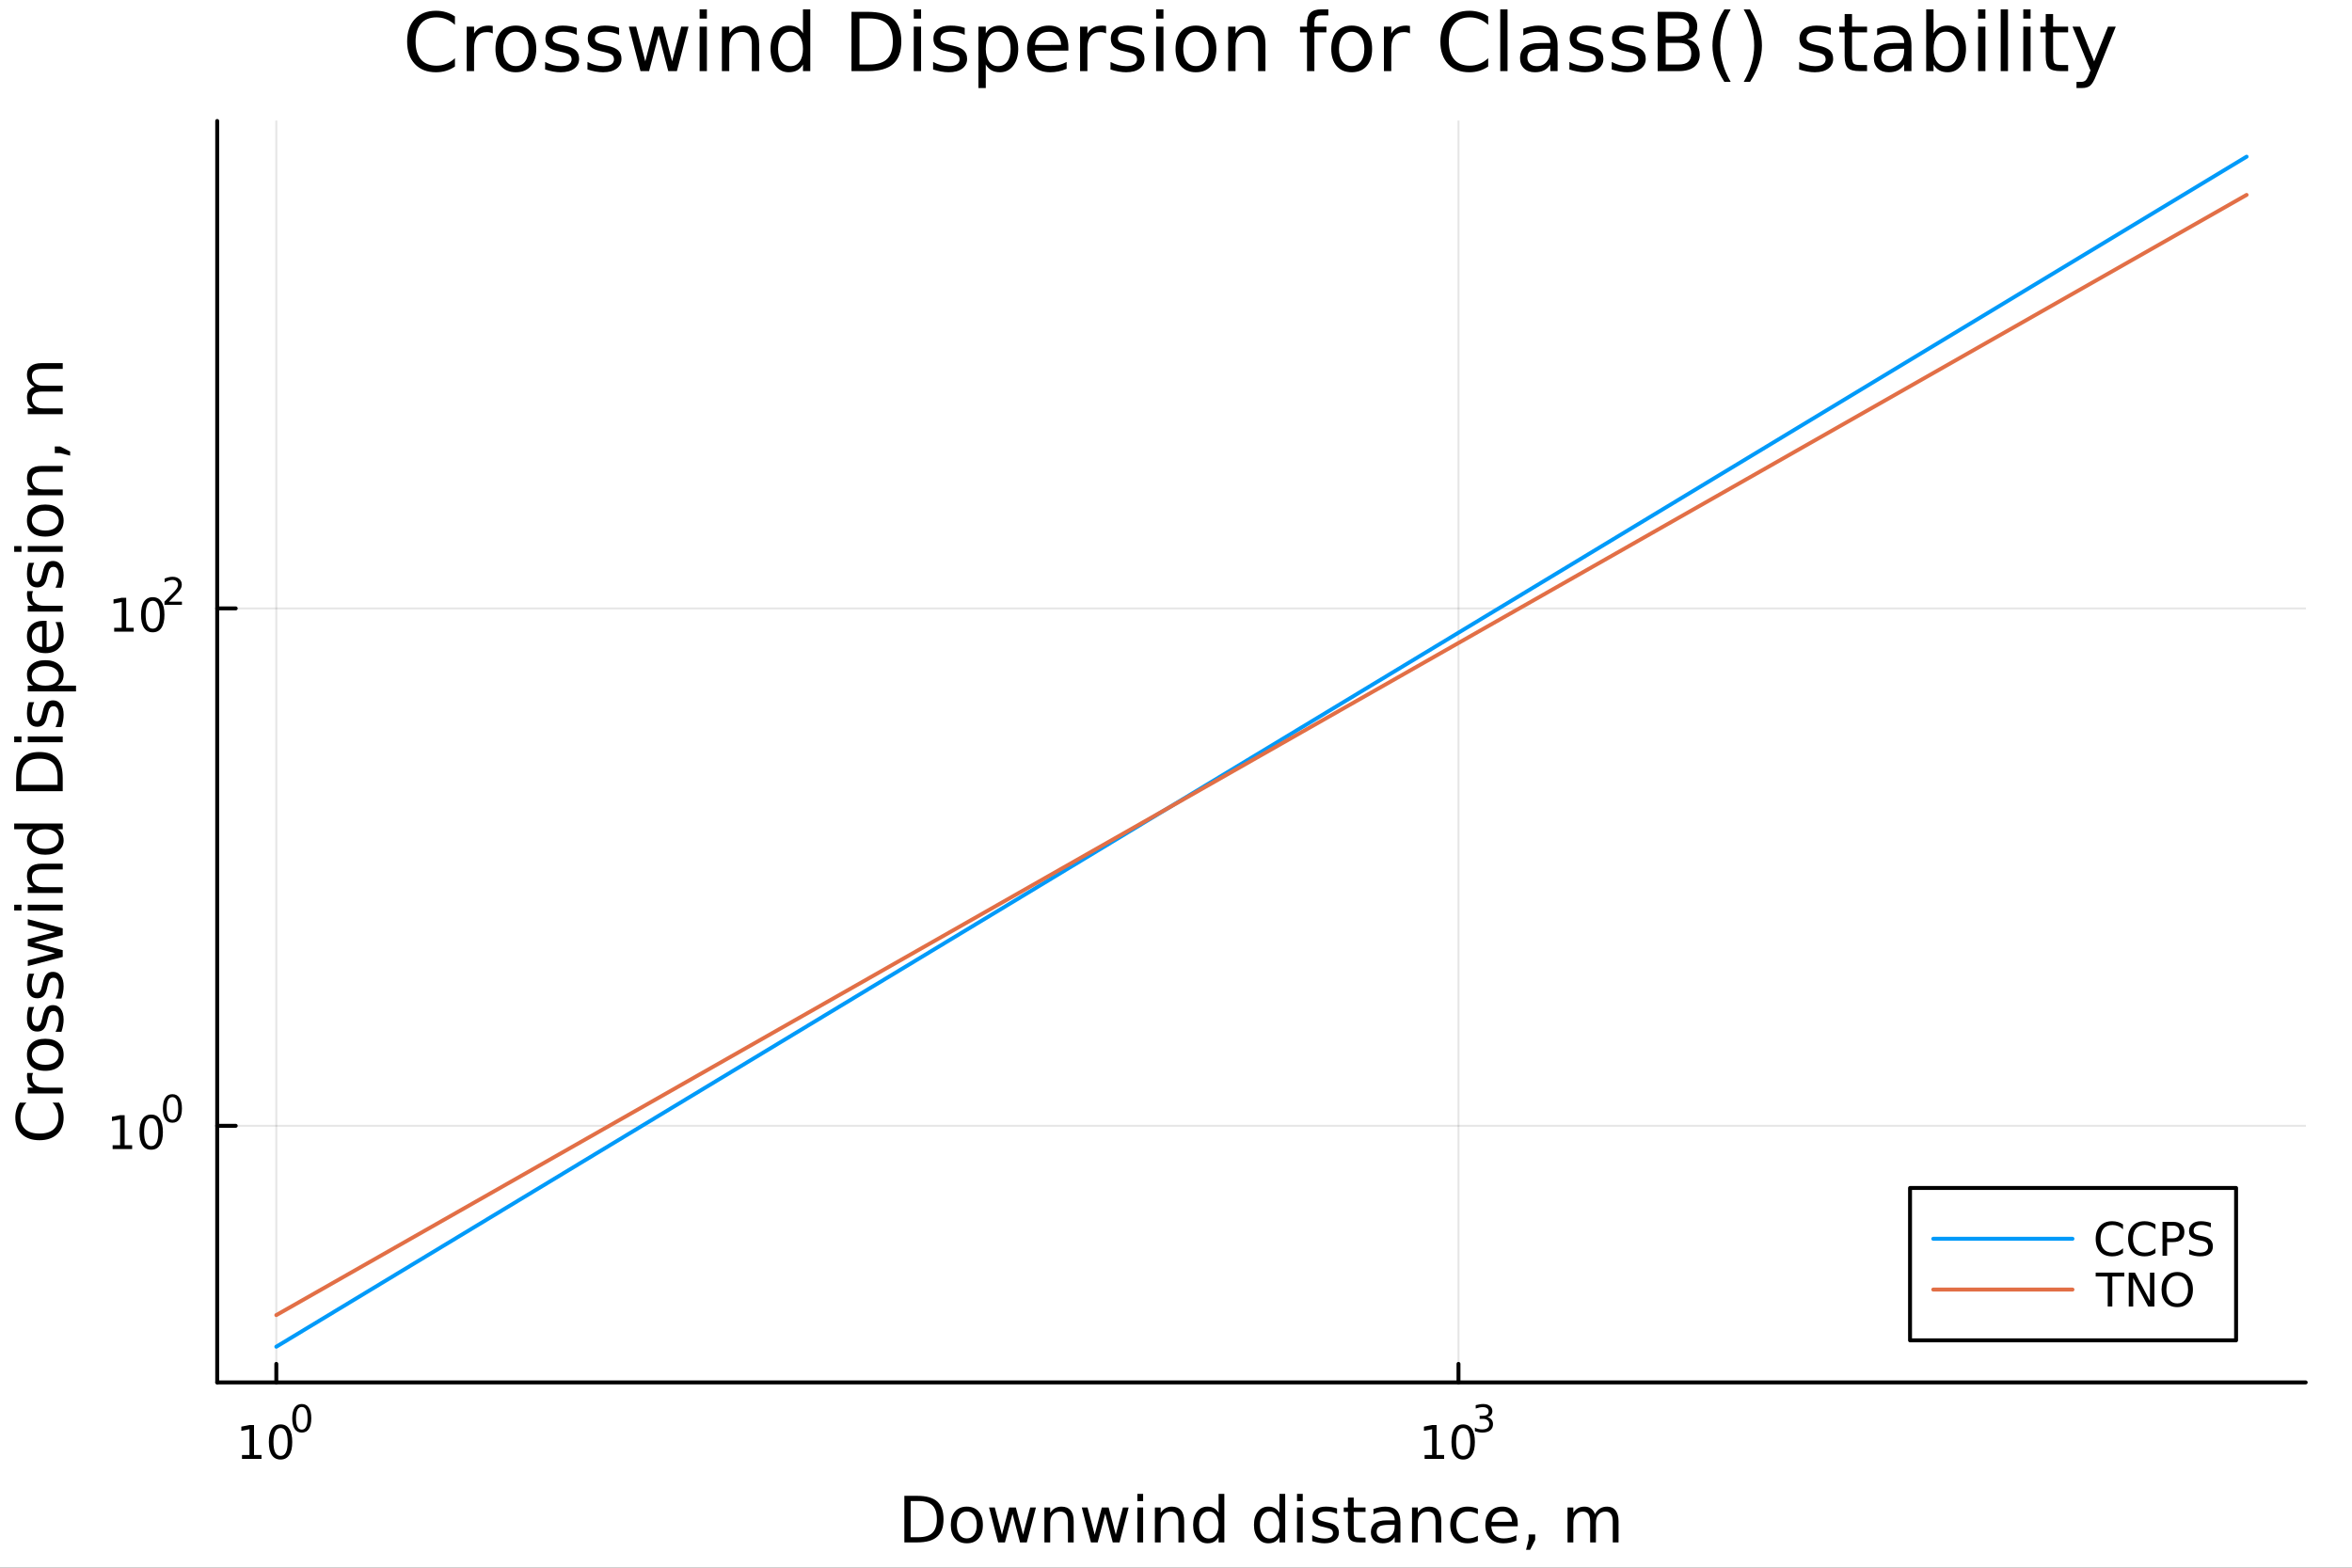 <?xml version="1.0" encoding="utf-8"?>
<svg xmlns="http://www.w3.org/2000/svg" xmlns:xlink="http://www.w3.org/1999/xlink" width="600" height="400" viewBox="0 0 2400 1600">
<rect x="0" y="0" width="2400" height="1600" fill="#333333" stroke="none"/>
<defs>
  <clipPath id="clip950">
    <rect x="0" y="0" width="2400" height="1600"/>
  </clipPath>
</defs>
<path clip-path="url(#clip950)" d="M0 1600 L2400 1600 L2400 0 L0 0  Z" fill="#ffffff" fill-rule="evenodd" fill-opacity="1"/>
<defs>
  <clipPath id="clip951">
    <rect x="480" y="0" width="1681" height="1600"/>
  </clipPath>
</defs>
<path clip-path="url(#clip950)" d="M221.637 1410.9 L2352.76 1410.9 L2352.76 123.472 L221.637 123.472  Z" fill="#ffffff" fill-rule="evenodd" fill-opacity="1"/>
<defs>
  <clipPath id="clip952">
    <rect x="221" y="123" width="2132" height="1288"/>
  </clipPath>
</defs>
<polyline clip-path="url(#clip952)" style="stroke:#000000; stroke-linecap:round; stroke-linejoin:round; stroke-width:2; stroke-opacity:0.1; fill:none" points="281.952,1410.9 281.952,123.472 "/>
<polyline clip-path="url(#clip952)" style="stroke:#000000; stroke-linecap:round; stroke-linejoin:round; stroke-width:2; stroke-opacity:0.1; fill:none" points="1488.25,1410.9 1488.25,123.472 "/>
<polyline clip-path="url(#clip952)" style="stroke:#000000; stroke-linecap:round; stroke-linejoin:round; stroke-width:2; stroke-opacity:0.1; fill:none" points="221.637,1149.01 2352.76,1149.01 "/>
<polyline clip-path="url(#clip952)" style="stroke:#000000; stroke-linecap:round; stroke-linejoin:round; stroke-width:2; stroke-opacity:0.1; fill:none" points="221.637,620.944 2352.76,620.944 "/>
<polyline clip-path="url(#clip950)" style="stroke:#000000; stroke-linecap:round; stroke-linejoin:round; stroke-width:4; stroke-opacity:1; fill:none" points="221.637,1410.9 2352.76,1410.9 "/>
<polyline clip-path="url(#clip950)" style="stroke:#000000; stroke-linecap:round; stroke-linejoin:round; stroke-width:4; stroke-opacity:1; fill:none" points="281.952,1410.9 281.952,1392 "/>
<polyline clip-path="url(#clip950)" style="stroke:#000000; stroke-linecap:round; stroke-linejoin:round; stroke-width:4; stroke-opacity:1; fill:none" points="1488.25,1410.9 1488.25,1392 "/>
<path clip-path="url(#clip950)" d="M246.935 1485.02 L254.573 1485.02 L254.573 1458.66 L246.263 1460.32 L246.263 1456.06 L254.527 1454.4 L259.203 1454.4 L259.203 1485.02 L266.842 1485.02 L266.842 1488.96 L246.935 1488.96 L246.935 1485.02 Z" fill="#000000" fill-rule="nonzero" fill-opacity="1" /><path clip-path="url(#clip950)" d="M286.286 1457.48 Q282.675 1457.48 280.846 1461.04 Q279.041 1464.58 279.041 1471.71 Q279.041 1478.82 280.846 1482.38 Q282.675 1485.92 286.286 1485.92 Q289.92 1485.92 291.726 1482.38 Q293.555 1478.82 293.555 1471.71 Q293.555 1464.58 291.726 1461.04 Q289.92 1457.48 286.286 1457.48 M286.286 1453.77 Q292.096 1453.77 295.152 1458.38 Q298.231 1462.96 298.231 1471.71 Q298.231 1480.44 295.152 1485.04 Q292.096 1489.63 286.286 1489.63 Q280.476 1489.63 277.397 1485.04 Q274.342 1480.44 274.342 1471.71 Q274.342 1462.96 277.397 1458.38 Q280.476 1453.77 286.286 1453.77 Z" fill="#000000" fill-rule="nonzero" fill-opacity="1" /><path clip-path="url(#clip950)" d="M307.935 1435.97 Q305.001 1435.97 303.516 1438.86 Q302.049 1441.74 302.049 1447.53 Q302.049 1453.31 303.516 1456.2 Q305.001 1459.08 307.935 1459.08 Q310.888 1459.08 312.355 1456.2 Q313.841 1453.31 313.841 1447.53 Q313.841 1441.74 312.355 1438.86 Q310.888 1435.97 307.935 1435.97 M307.935 1432.96 Q312.656 1432.96 315.139 1436.7 Q317.64 1440.43 317.64 1447.53 Q317.64 1454.62 315.139 1458.37 Q312.656 1462.09 307.935 1462.09 Q303.215 1462.09 300.713 1458.37 Q298.231 1454.62 298.231 1447.53 Q298.231 1440.43 300.713 1436.7 Q303.215 1432.96 307.935 1432.96 Z" fill="#000000" fill-rule="nonzero" fill-opacity="1" /><path clip-path="url(#clip950)" d="M1453.69 1485.02 L1461.33 1485.02 L1461.33 1458.66 L1453.02 1460.32 L1453.02 1456.06 L1461.28 1454.4 L1465.96 1454.4 L1465.96 1485.02 L1473.6 1485.02 L1473.6 1488.96 L1453.69 1488.96 L1453.69 1485.02 Z" fill="#000000" fill-rule="nonzero" fill-opacity="1" /><path clip-path="url(#clip950)" d="M1493.04 1457.48 Q1489.43 1457.48 1487.6 1461.04 Q1485.8 1464.58 1485.8 1471.71 Q1485.8 1478.82 1487.6 1482.38 Q1489.43 1485.92 1493.04 1485.92 Q1496.67 1485.92 1498.48 1482.38 Q1500.31 1478.82 1500.31 1471.71 Q1500.31 1464.58 1498.48 1461.04 Q1496.67 1457.48 1493.04 1457.48 M1493.04 1453.77 Q1498.85 1453.77 1501.91 1458.38 Q1504.99 1462.96 1504.99 1471.71 Q1504.99 1480.44 1501.91 1485.04 Q1498.85 1489.63 1493.04 1489.63 Q1487.23 1489.63 1484.15 1485.04 Q1481.1 1480.44 1481.1 1471.71 Q1481.1 1462.96 1484.15 1458.38 Q1487.23 1453.77 1493.04 1453.77 Z" fill="#000000" fill-rule="nonzero" fill-opacity="1" /><path clip-path="url(#clip950)" d="M1517.68 1446.41 Q1520.41 1446.99 1521.93 1448.83 Q1523.47 1450.68 1523.47 1453.38 Q1523.47 1457.54 1520.61 1459.82 Q1517.76 1462.09 1512.49 1462.09 Q1510.72 1462.09 1508.84 1461.73 Q1506.98 1461.4 1504.99 1460.7 L1504.99 1457.03 Q1506.56 1457.95 1508.45 1458.42 Q1510.33 1458.89 1512.38 1458.89 Q1515.95 1458.89 1517.81 1457.48 Q1519.69 1456.07 1519.69 1453.38 Q1519.69 1450.9 1517.94 1449.51 Q1516.21 1448.1 1513.11 1448.1 L1509.84 1448.1 L1509.84 1444.98 L1513.26 1444.98 Q1516.06 1444.98 1517.55 1443.87 Q1519.03 1442.74 1519.03 1440.63 Q1519.03 1438.47 1517.49 1437.32 Q1515.97 1436.16 1513.11 1436.16 Q1511.55 1436.16 1509.76 1436.49 Q1507.98 1436.83 1505.83 1437.55 L1505.83 1434.16 Q1507.99 1433.56 1509.88 1433.26 Q1511.77 1432.96 1513.45 1432.96 Q1517.77 1432.96 1520.29 1434.93 Q1522.81 1436.89 1522.81 1440.24 Q1522.81 1442.57 1521.48 1444.19 Q1520.14 1445.79 1517.68 1446.41 Z" fill="#000000" fill-rule="nonzero" fill-opacity="1" /><path clip-path="url(#clip950)" d="M929.253 1531.95 L929.253 1568.9 L937.019 1568.9 Q946.854 1568.9 951.405 1564.45 Q955.989 1559.99 955.989 1550.38 Q955.989 1540.83 951.405 1536.4 Q946.854 1531.95 937.019 1531.95 L929.253 1531.95 M922.823 1526.67 L936.032 1526.67 Q949.846 1526.67 956.307 1532.43 Q962.768 1538.16 962.768 1550.38 Q962.768 1562.66 956.275 1568.42 Q949.782 1574.19 936.032 1574.19 L922.823 1574.19 L922.823 1526.67 Z" fill="#000000" fill-rule="nonzero" fill-opacity="1" /><path clip-path="url(#clip950)" d="M986.576 1542.64 Q981.865 1542.64 979.128 1546.34 Q976.391 1550 976.391 1556.39 Q976.391 1562.79 979.096 1566.48 Q981.834 1570.14 986.576 1570.14 Q991.255 1570.14 993.992 1566.45 Q996.729 1562.76 996.729 1556.39 Q996.729 1550.06 993.992 1546.37 Q991.255 1542.64 986.576 1542.64 M986.576 1537.68 Q994.215 1537.68 998.575 1542.64 Q1002.94 1547.61 1002.94 1556.39 Q1002.94 1565.15 998.575 1570.14 Q994.215 1575.11 986.576 1575.11 Q978.905 1575.11 974.545 1570.14 Q970.216 1565.15 970.216 1556.39 Q970.216 1547.61 974.545 1542.64 Q978.905 1537.68 986.576 1537.68 Z" fill="#000000" fill-rule="nonzero" fill-opacity="1" /><path clip-path="url(#clip950)" d="M1009.24 1538.54 L1015.09 1538.54 L1022.41 1566.36 L1029.7 1538.54 L1036.61 1538.54 L1043.93 1566.36 L1051.22 1538.54 L1057.08 1538.54 L1047.75 1574.19 L1040.84 1574.19 L1033.17 1544.97 L1025.47 1574.19 L1018.56 1574.19 L1009.24 1538.54 Z" fill="#000000" fill-rule="nonzero" fill-opacity="1" /><path clip-path="url(#clip950)" d="M1095.59 1552.67 L1095.59 1574.19 L1089.73 1574.19 L1089.73 1552.86 Q1089.73 1547.8 1087.76 1545.29 Q1085.79 1542.77 1081.84 1542.77 Q1077.1 1542.77 1074.36 1545.79 Q1071.62 1548.82 1071.62 1554.04 L1071.62 1574.19 L1065.73 1574.19 L1065.73 1538.54 L1071.62 1538.54 L1071.62 1544.08 Q1073.72 1540.86 1076.56 1539.27 Q1079.42 1537.68 1083.14 1537.68 Q1089.29 1537.68 1092.44 1541.5 Q1095.59 1545.29 1095.59 1552.67 Z" fill="#000000" fill-rule="nonzero" fill-opacity="1" /><path clip-path="url(#clip950)" d="M1103.86 1538.54 L1109.72 1538.54 L1117.04 1566.36 L1124.33 1538.54 L1131.24 1538.54 L1138.56 1566.36 L1145.85 1538.54 L1151.7 1538.54 L1142.38 1574.19 L1135.47 1574.19 L1127.8 1544.97 L1120.1 1574.19 L1113.19 1574.19 L1103.86 1538.54 Z" fill="#000000" fill-rule="nonzero" fill-opacity="1" /><path clip-path="url(#clip950)" d="M1160.58 1538.54 L1166.44 1538.54 L1166.44 1574.19 L1160.58 1574.19 L1160.58 1538.54 M1160.58 1524.66 L1166.44 1524.66 L1166.44 1532.08 L1160.58 1532.08 L1160.58 1524.66 Z" fill="#000000" fill-rule="nonzero" fill-opacity="1" /><path clip-path="url(#clip950)" d="M1208.33 1552.67 L1208.33 1574.19 L1202.47 1574.19 L1202.47 1552.86 Q1202.47 1547.8 1200.5 1545.29 Q1198.52 1542.77 1194.58 1542.77 Q1189.83 1542.77 1187.1 1545.79 Q1184.36 1548.82 1184.36 1554.04 L1184.36 1574.19 L1178.47 1574.19 L1178.47 1538.54 L1184.36 1538.54 L1184.36 1544.08 Q1186.46 1540.86 1189.29 1539.27 Q1192.16 1537.68 1195.88 1537.68 Q1202.02 1537.68 1205.17 1541.5 Q1208.33 1545.29 1208.33 1552.67 Z" fill="#000000" fill-rule="nonzero" fill-opacity="1" /><path clip-path="url(#clip950)" d="M1243.46 1543.95 L1243.46 1524.66 L1249.32 1524.66 L1249.32 1574.19 L1243.46 1574.19 L1243.46 1568.84 Q1241.62 1572.02 1238.79 1573.58 Q1235.98 1575.11 1232.04 1575.11 Q1225.58 1575.11 1221.5 1569.95 Q1217.46 1564.8 1217.46 1556.39 Q1217.46 1547.99 1221.5 1542.83 Q1225.58 1537.68 1232.04 1537.68 Q1235.98 1537.68 1238.79 1539.24 Q1241.62 1540.77 1243.46 1543.95 M1223.51 1556.39 Q1223.51 1562.85 1226.15 1566.55 Q1228.82 1570.21 1233.47 1570.21 Q1238.12 1570.21 1240.79 1566.55 Q1243.46 1562.85 1243.46 1556.39 Q1243.46 1549.93 1240.79 1546.27 Q1238.12 1542.58 1233.47 1542.58 Q1228.82 1542.58 1226.15 1546.27 Q1223.51 1549.93 1223.51 1556.39 Z" fill="#000000" fill-rule="nonzero" fill-opacity="1" /><path clip-path="url(#clip950)" d="M1305.56 1543.95 L1305.56 1524.66 L1311.42 1524.66 L1311.42 1574.19 L1305.56 1574.19 L1305.56 1568.84 Q1303.72 1572.02 1300.88 1573.58 Q1298.08 1575.11 1294.14 1575.11 Q1287.67 1575.11 1283.6 1569.95 Q1279.56 1564.8 1279.56 1556.39 Q1279.56 1547.99 1283.6 1542.83 Q1287.67 1537.68 1294.14 1537.68 Q1298.08 1537.68 1300.88 1539.24 Q1303.72 1540.77 1305.56 1543.95 M1285.61 1556.39 Q1285.61 1562.85 1288.25 1566.55 Q1290.92 1570.21 1295.57 1570.21 Q1300.21 1570.21 1302.89 1566.55 Q1305.56 1562.85 1305.56 1556.39 Q1305.56 1549.93 1302.89 1546.27 Q1300.21 1542.58 1295.57 1542.58 Q1290.92 1542.58 1288.25 1546.27 Q1285.61 1549.93 1285.61 1556.39 Z" fill="#000000" fill-rule="nonzero" fill-opacity="1" /><path clip-path="url(#clip950)" d="M1323.48 1538.54 L1329.34 1538.54 L1329.34 1574.19 L1323.48 1574.19 L1323.48 1538.54 M1323.48 1524.66 L1329.34 1524.66 L1329.34 1532.08 L1323.48 1532.08 L1323.48 1524.66 Z" fill="#000000" fill-rule="nonzero" fill-opacity="1" /><path clip-path="url(#clip950)" d="M1364.32 1539.59 L1364.32 1545.13 Q1361.83 1543.85 1359.16 1543.22 Q1356.49 1542.58 1353.62 1542.58 Q1349.26 1542.58 1347.07 1543.92 Q1344.9 1545.25 1344.9 1547.93 Q1344.9 1549.96 1346.46 1551.14 Q1348.02 1552.29 1352.73 1553.34 L1354.74 1553.78 Q1360.98 1555.12 1363.58 1557.57 Q1366.23 1559.99 1366.23 1564.35 Q1366.23 1569.32 1362.28 1572.21 Q1358.37 1575.11 1351.49 1575.11 Q1348.63 1575.11 1345.51 1574.54 Q1342.42 1573.99 1338.98 1572.88 L1338.98 1566.83 Q1342.23 1568.52 1345.38 1569.38 Q1348.53 1570.21 1351.62 1570.21 Q1355.76 1570.21 1357.98 1568.81 Q1360.21 1567.37 1360.21 1564.8 Q1360.21 1562.41 1358.59 1561.14 Q1357 1559.86 1351.55 1558.68 L1349.52 1558.21 Q1344.07 1557.06 1341.66 1554.71 Q1339.24 1552.32 1339.24 1548.18 Q1339.24 1543.15 1342.8 1540.42 Q1346.37 1537.68 1352.92 1537.68 Q1356.17 1537.68 1359.03 1538.16 Q1361.9 1538.63 1364.32 1539.59 Z" fill="#000000" fill-rule="nonzero" fill-opacity="1" /><path clip-path="url(#clip950)" d="M1381.35 1528.42 L1381.35 1538.54 L1393.41 1538.54 L1393.41 1543.09 L1381.35 1543.09 L1381.35 1562.44 Q1381.35 1566.8 1382.52 1568.04 Q1383.73 1569.28 1387.39 1569.28 L1393.41 1569.28 L1393.41 1574.19 L1387.39 1574.19 Q1380.61 1574.19 1378.04 1571.67 Q1375.46 1569.12 1375.46 1562.44 L1375.46 1543.09 L1371.16 1543.09 L1371.16 1538.54 L1375.46 1538.54 L1375.46 1528.42 L1381.35 1528.42 Z" fill="#000000" fill-rule="nonzero" fill-opacity="1" /><path clip-path="url(#clip950)" d="M1417.31 1556.27 Q1410.21 1556.27 1407.48 1557.89 Q1404.74 1559.51 1404.74 1563.43 Q1404.74 1566.55 1406.78 1568.39 Q1408.85 1570.21 1412.38 1570.21 Q1417.25 1570.21 1420.18 1566.77 Q1423.14 1563.3 1423.14 1557.57 L1423.14 1556.27 L1417.31 1556.27 M1428.99 1553.85 L1428.99 1574.19 L1423.14 1574.19 L1423.14 1568.77 Q1421.13 1572.02 1418.14 1573.58 Q1415.15 1575.11 1410.82 1575.11 Q1405.34 1575.11 1402.1 1572.05 Q1398.88 1568.97 1398.88 1563.81 Q1398.88 1557.79 1402.89 1554.74 Q1406.94 1551.68 1414.92 1551.68 L1423.14 1551.68 L1423.14 1551.11 Q1423.14 1547.07 1420.46 1544.87 Q1417.82 1542.64 1413.01 1542.64 Q1409.96 1542.64 1407.06 1543.38 Q1404.17 1544.11 1401.49 1545.57 L1401.49 1540.16 Q1404.71 1538.92 1407.73 1538.31 Q1410.75 1537.68 1413.62 1537.68 Q1421.35 1537.68 1425.17 1541.69 Q1428.99 1545.7 1428.99 1553.85 Z" fill="#000000" fill-rule="nonzero" fill-opacity="1" /><path clip-path="url(#clip950)" d="M1470.69 1552.67 L1470.69 1574.19 L1464.83 1574.19 L1464.83 1552.86 Q1464.83 1547.8 1462.86 1545.29 Q1460.88 1542.77 1456.94 1542.77 Q1452.2 1542.77 1449.46 1545.79 Q1446.72 1548.82 1446.72 1554.04 L1446.72 1574.19 L1440.83 1574.19 L1440.83 1538.54 L1446.72 1538.54 L1446.72 1544.08 Q1448.82 1540.86 1451.65 1539.27 Q1454.52 1537.68 1458.24 1537.68 Q1464.39 1537.68 1467.54 1541.5 Q1470.69 1545.29 1470.69 1552.67 Z" fill="#000000" fill-rule="nonzero" fill-opacity="1" /><path clip-path="url(#clip950)" d="M1508.02 1539.91 L1508.02 1545.38 Q1505.54 1544.01 1503.03 1543.34 Q1500.54 1542.64 1498 1542.64 Q1492.3 1542.64 1489.15 1546.27 Q1486 1549.87 1486 1556.39 Q1486 1562.92 1489.15 1566.55 Q1492.3 1570.14 1498 1570.14 Q1500.54 1570.14 1503.03 1569.47 Q1505.54 1568.77 1508.02 1567.41 L1508.02 1572.82 Q1505.57 1573.96 1502.93 1574.54 Q1500.32 1575.11 1497.36 1575.11 Q1489.31 1575.11 1484.57 1570.05 Q1479.82 1564.99 1479.82 1556.39 Q1479.82 1547.67 1484.6 1542.68 Q1489.4 1537.68 1497.74 1537.68 Q1500.45 1537.68 1503.03 1538.25 Q1505.6 1538.79 1508.02 1539.91 Z" fill="#000000" fill-rule="nonzero" fill-opacity="1" /><path clip-path="url(#clip950)" d="M1548.7 1554.9 L1548.7 1557.76 L1521.77 1557.76 Q1522.15 1563.81 1525.4 1566.99 Q1528.68 1570.14 1534.5 1570.14 Q1537.88 1570.14 1541.03 1569.32 Q1544.21 1568.49 1547.33 1566.83 L1547.33 1572.37 Q1544.18 1573.71 1540.87 1574.41 Q1537.56 1575.11 1534.15 1575.11 Q1525.62 1575.11 1520.63 1570.14 Q1515.66 1565.18 1515.66 1556.71 Q1515.66 1547.96 1520.37 1542.83 Q1525.11 1537.68 1533.14 1537.68 Q1540.33 1537.68 1544.5 1542.33 Q1548.7 1546.94 1548.7 1554.9 M1542.84 1553.18 Q1542.78 1548.37 1540.14 1545.51 Q1537.53 1542.64 1533.2 1542.64 Q1528.3 1542.64 1525.34 1545.41 Q1522.41 1548.18 1521.96 1553.21 L1542.84 1553.18 Z" fill="#000000" fill-rule="nonzero" fill-opacity="1" /><path clip-path="url(#clip950)" d="M1559.81 1566.1 L1566.52 1566.1 L1566.52 1571.58 L1561.3 1581.76 L1557.2 1581.76 L1559.81 1571.58 L1559.81 1566.1 Z" fill="#000000" fill-rule="nonzero" fill-opacity="1" /><path clip-path="url(#clip950)" d="M1627.51 1545.38 Q1629.7 1541.43 1632.76 1539.56 Q1635.81 1537.68 1639.95 1537.68 Q1645.52 1537.68 1648.55 1541.59 Q1651.57 1545.48 1651.57 1552.67 L1651.57 1574.19 L1645.68 1574.19 L1645.68 1552.86 Q1645.68 1547.74 1643.87 1545.25 Q1642.05 1542.77 1638.33 1542.77 Q1633.78 1542.77 1631.14 1545.79 Q1628.49 1548.82 1628.49 1554.04 L1628.49 1574.19 L1622.61 1574.19 L1622.61 1552.86 Q1622.61 1547.7 1620.79 1545.25 Q1618.98 1542.77 1615.19 1542.77 Q1610.7 1542.77 1608.06 1545.83 Q1605.42 1548.85 1605.42 1554.04 L1605.42 1574.19 L1599.53 1574.19 L1599.53 1538.54 L1605.42 1538.54 L1605.42 1544.08 Q1607.42 1540.8 1610.22 1539.24 Q1613.03 1537.68 1616.88 1537.68 Q1620.76 1537.68 1623.46 1539.65 Q1626.2 1541.62 1627.51 1545.38 Z" fill="#000000" fill-rule="nonzero" fill-opacity="1" /><polyline clip-path="url(#clip950)" style="stroke:#000000; stroke-linecap:round; stroke-linejoin:round; stroke-width:4; stroke-opacity:1; fill:none" points="221.637,1410.9 221.637,123.472 "/>
<polyline clip-path="url(#clip950)" style="stroke:#000000; stroke-linecap:round; stroke-linejoin:round; stroke-width:4; stroke-opacity:1; fill:none" points="221.637,1149.01 240.535,1149.01 "/>
<polyline clip-path="url(#clip950)" style="stroke:#000000; stroke-linecap:round; stroke-linejoin:round; stroke-width:4; stroke-opacity:1; fill:none" points="221.637,620.944 240.535,620.944 "/>
<path clip-path="url(#clip950)" d="M114.931 1168.8 L122.57 1168.8 L122.57 1142.44 L114.26 1144.1 L114.26 1139.84 L122.524 1138.18 L127.2 1138.18 L127.2 1168.8 L134.839 1168.8 L134.839 1172.74 L114.931 1172.74 L114.931 1168.8 Z" fill="#000000" fill-rule="nonzero" fill-opacity="1" /><path clip-path="url(#clip950)" d="M154.283 1141.26 Q150.672 1141.26 148.843 1144.82 Q147.038 1148.36 147.038 1155.49 Q147.038 1162.6 148.843 1166.16 Q150.672 1169.71 154.283 1169.71 Q157.917 1169.71 159.723 1166.16 Q161.552 1162.6 161.552 1155.49 Q161.552 1148.36 159.723 1144.82 Q157.917 1141.26 154.283 1141.26 M154.283 1137.55 Q160.093 1137.55 163.149 1142.16 Q166.227 1146.74 166.227 1155.49 Q166.227 1164.22 163.149 1168.83 Q160.093 1173.41 154.283 1173.41 Q148.473 1173.41 145.394 1168.83 Q142.339 1164.22 142.339 1155.49 Q142.339 1146.74 145.394 1142.16 Q148.473 1137.55 154.283 1137.55 Z" fill="#000000" fill-rule="nonzero" fill-opacity="1" /><path clip-path="url(#clip950)" d="M175.932 1119.75 Q172.998 1119.75 171.512 1122.64 Q170.045 1125.52 170.045 1131.32 Q170.045 1137.09 171.512 1139.99 Q172.998 1142.86 175.932 1142.86 Q178.885 1142.86 180.352 1139.99 Q181.838 1137.09 181.838 1131.32 Q181.838 1125.52 180.352 1122.64 Q178.885 1119.75 175.932 1119.75 M175.932 1116.74 Q180.653 1116.74 183.136 1120.48 Q185.637 1124.21 185.637 1131.32 Q185.637 1138.41 183.136 1142.15 Q180.653 1145.87 175.932 1145.87 Q171.212 1145.87 168.71 1142.15 Q166.227 1138.41 166.227 1131.32 Q166.227 1124.21 168.71 1120.48 Q171.212 1116.74 175.932 1116.74 Z" fill="#000000" fill-rule="nonzero" fill-opacity="1" /><path clip-path="url(#clip950)" d="M116.511 640.736 L124.15 640.736 L124.15 614.371 L115.84 616.037 L115.84 611.778 L124.104 610.112 L128.78 610.112 L128.78 640.736 L136.419 640.736 L136.419 644.672 L116.511 644.672 L116.511 640.736 Z" fill="#000000" fill-rule="nonzero" fill-opacity="1" /><path clip-path="url(#clip950)" d="M155.863 613.19 Q152.252 613.19 150.423 616.755 Q148.618 620.297 148.618 627.426 Q148.618 634.533 150.423 638.098 Q152.252 641.639 155.863 641.639 Q159.497 641.639 161.303 638.098 Q163.131 634.533 163.131 627.426 Q163.131 620.297 161.303 616.755 Q159.497 613.19 155.863 613.19 M155.863 609.487 Q161.673 609.487 164.729 614.093 Q167.807 618.676 167.807 627.426 Q167.807 636.153 164.729 640.76 Q161.673 645.343 155.863 645.343 Q150.053 645.343 146.974 640.76 Q143.919 636.153 143.919 627.426 Q143.919 618.676 146.974 614.093 Q150.053 609.487 155.863 609.487 Z" fill="#000000" fill-rule="nonzero" fill-opacity="1" /><path clip-path="url(#clip950)" d="M172.378 614.064 L185.637 614.064 L185.637 617.261 L167.807 617.261 L167.807 614.064 Q169.97 611.826 173.694 608.064 Q177.437 604.284 178.396 603.193 Q180.22 601.143 180.935 599.732 Q181.669 598.303 181.669 596.93 Q181.669 594.692 180.089 593.281 Q178.528 591.871 176.008 591.871 Q174.221 591.871 172.227 592.491 Q170.252 593.112 167.995 594.372 L167.995 590.535 Q170.29 589.614 172.284 589.144 Q174.277 588.673 175.932 588.673 Q180.296 588.673 182.891 590.855 Q185.487 593.037 185.487 596.685 Q185.487 598.416 184.828 599.977 Q184.189 601.519 182.477 603.626 Q182.007 604.171 179.487 606.785 Q176.967 609.381 172.378 614.064 Z" fill="#000000" fill-rule="nonzero" fill-opacity="1" /><path clip-path="url(#clip950)" d="M20.144 1125.4 L26.924 1125.4 Q23.9 1128.65 22.404 1132.34 Q20.908 1136 20.908 1140.14 Q20.908 1148.28 25.905 1152.61 Q30.871 1156.94 40.292 1156.94 Q49.681 1156.94 54.678 1152.61 Q59.644 1148.28 59.644 1140.14 Q59.644 1136 58.148 1132.34 Q56.652 1128.65 53.628 1125.4 L60.344 1125.4 Q62.636 1128.77 63.781 1132.56 Q64.927 1136.32 64.927 1140.52 Q64.927 1151.31 58.339 1157.51 Q51.718 1163.72 40.292 1163.72 Q28.834 1163.72 22.245 1157.51 Q15.625 1151.31 15.625 1140.52 Q15.625 1136.25 16.771 1132.5 Q17.885 1128.71 20.144 1125.4 Z" fill="#000000" fill-rule="nonzero" fill-opacity="1" /><path clip-path="url(#clip950)" d="M33.831 1095.07 Q33.258 1096.05 33.003 1097.23 Q32.717 1098.38 32.717 1099.78 Q32.717 1104.74 35.963 1107.42 Q39.178 1110.06 45.225 1110.06 L64.004 1110.06 L64.004 1115.95 L28.356 1115.95 L28.356 1110.06 L33.894 1110.06 Q30.648 1108.21 29.088 1105.25 Q27.497 1102.29 27.497 1098.06 Q27.497 1097.45 27.592 1096.72 Q27.656 1095.99 27.815 1095.1 L33.831 1095.07 Z" fill="#000000" fill-rule="nonzero" fill-opacity="1" /><path clip-path="url(#clip950)" d="M32.462 1076.54 Q32.462 1081.25 36.154 1083.99 Q39.815 1086.73 46.212 1086.73 Q52.609 1086.73 56.302 1084.02 Q59.962 1081.28 59.962 1076.54 Q59.962 1071.86 56.27 1069.13 Q52.578 1066.39 46.212 1066.39 Q39.878 1066.39 36.186 1069.13 Q32.462 1071.86 32.462 1076.54 M27.497 1076.54 Q27.497 1068.9 32.462 1064.54 Q37.427 1060.18 46.212 1060.18 Q54.965 1060.18 59.962 1064.54 Q64.927 1068.9 64.927 1076.54 Q64.927 1084.21 59.962 1088.57 Q54.965 1092.9 46.212 1092.9 Q37.427 1092.9 32.462 1088.57 Q27.497 1084.21 27.497 1076.54 Z" fill="#000000" fill-rule="nonzero" fill-opacity="1" /><path clip-path="url(#clip950)" d="M29.407 1027.75 L34.945 1027.75 Q33.672 1030.23 33.035 1032.9 Q32.398 1035.58 32.398 1038.44 Q32.398 1042.8 33.735 1045 Q35.072 1047.16 37.746 1047.16 Q39.783 1047.16 40.96 1045.6 Q42.106 1044.04 43.157 1039.33 L43.602 1037.33 Q44.939 1031.09 47.39 1028.48 Q49.809 1025.84 54.169 1025.84 Q59.134 1025.84 62.031 1029.79 Q64.927 1033.7 64.927 1040.58 Q64.927 1043.44 64.354 1046.56 Q63.813 1049.65 62.699 1053.08 L56.652 1053.08 Q58.339 1049.84 59.198 1046.69 Q60.026 1043.54 60.026 1040.45 Q60.026 1036.31 58.625 1034.08 Q57.193 1031.85 54.615 1031.85 Q52.228 1031.85 50.955 1033.48 Q49.681 1035.07 48.504 1040.51 L48.026 1042.55 Q46.88 1047.99 44.525 1050.41 Q42.138 1052.83 38 1052.83 Q32.971 1052.83 30.234 1049.26 Q27.497 1045.7 27.497 1039.14 Q27.497 1035.9 27.974 1033.03 Q28.452 1030.17 29.407 1027.75 Z" fill="#000000" fill-rule="nonzero" fill-opacity="1" /><path clip-path="url(#clip950)" d="M29.407 993.788 L34.945 993.788 Q33.672 996.27 33.035 998.944 Q32.398 1001.62 32.398 1004.48 Q32.398 1008.84 33.735 1011.04 Q35.072 1013.2 37.746 1013.2 Q39.783 1013.2 40.96 1011.64 Q42.106 1010.08 43.157 1005.37 L43.602 1003.37 Q44.939 997.13 47.39 994.52 Q49.809 991.878 54.169 991.878 Q59.134 991.878 62.031 995.825 Q64.927 999.74 64.927 1006.61 Q64.927 1009.48 64.354 1012.6 Q63.813 1015.69 62.699 1019.12 L56.652 1019.12 Q58.339 1015.88 59.198 1012.73 Q60.026 1009.57 60.026 1006.49 Q60.026 1002.35 58.625 1000.12 Q57.193 997.894 54.615 997.894 Q52.228 997.894 50.955 999.517 Q49.681 1001.11 48.504 1006.55 L48.026 1008.59 Q46.88 1014.03 44.525 1016.45 Q42.138 1018.87 38 1018.87 Q32.971 1018.87 30.234 1015.3 Q27.497 1011.74 27.497 1005.18 Q27.497 1001.94 27.974 999.071 Q28.452 996.207 29.407 993.788 Z" fill="#000000" fill-rule="nonzero" fill-opacity="1" /><path clip-path="url(#clip950)" d="M28.356 985.958 L28.356 980.101 L56.174 972.781 L28.356 965.492 L28.356 958.585 L56.174 951.265 L28.356 943.976 L28.356 938.12 L64.004 947.445 L64.004 954.352 L34.786 962.023 L64.004 969.725 L64.004 976.632 L28.356 985.958 Z" fill="#000000" fill-rule="nonzero" fill-opacity="1" /><path clip-path="url(#clip950)" d="M28.356 929.239 L28.356 923.383 L64.004 923.383 L64.004 929.239 L28.356 929.239 M14.479 929.239 L14.479 923.383 L21.895 923.383 L21.895 929.239 L14.479 929.239 Z" fill="#000000" fill-rule="nonzero" fill-opacity="1" /><path clip-path="url(#clip950)" d="M42.488 881.497 L64.004 881.497 L64.004 887.353 L42.679 887.353 Q37.618 887.353 35.104 889.326 Q32.589 891.3 32.589 895.246 Q32.589 899.989 35.613 902.726 Q38.637 905.463 43.857 905.463 L64.004 905.463 L64.004 911.352 L28.356 911.352 L28.356 905.463 L33.894 905.463 Q30.68 903.363 29.088 900.53 Q27.497 897.665 27.497 893.942 Q27.497 887.799 31.316 884.648 Q35.104 881.497 42.488 881.497 Z" fill="#000000" fill-rule="nonzero" fill-opacity="1" /><path clip-path="url(#clip950)" d="M33.767 846.358 L14.479 846.358 L14.479 840.501 L64.004 840.501 L64.004 846.358 L58.657 846.358 Q61.84 848.204 63.399 851.037 Q64.927 853.838 64.927 857.784 Q64.927 864.245 59.771 868.32 Q54.615 872.362 46.212 872.362 Q37.809 872.362 32.653 868.32 Q27.497 864.245 27.497 857.784 Q27.497 853.838 29.056 851.037 Q30.584 848.204 33.767 846.358 M46.212 866.314 Q52.673 866.314 56.365 863.673 Q60.026 860.999 60.026 856.352 Q60.026 851.705 56.365 849.031 Q52.673 846.358 46.212 846.358 Q39.751 846.358 36.09 849.031 Q32.398 851.705 32.398 856.352 Q32.398 860.999 36.09 863.673 Q39.751 866.314 46.212 866.314 Z" fill="#000000" fill-rule="nonzero" fill-opacity="1" /><path clip-path="url(#clip950)" d="M21.768 801.034 L58.721 801.034 L58.721 793.268 Q58.721 783.433 54.265 778.881 Q49.809 774.298 40.196 774.298 Q30.648 774.298 26.224 778.881 Q21.768 783.433 21.768 793.268 L21.768 801.034 M16.484 807.463 L16.484 794.255 Q16.484 780.441 22.245 773.98 Q27.974 767.519 40.196 767.519 Q52.482 767.519 58.243 774.012 Q64.004 780.505 64.004 794.255 L64.004 807.463 L16.484 807.463 Z" fill="#000000" fill-rule="nonzero" fill-opacity="1" /><path clip-path="url(#clip950)" d="M28.356 757.524 L28.356 751.668 L64.004 751.668 L64.004 757.524 L28.356 757.524 M14.479 757.524 L14.479 751.668 L21.895 751.668 L21.895 757.524 L14.479 757.524 Z" fill="#000000" fill-rule="nonzero" fill-opacity="1" /><path clip-path="url(#clip950)" d="M29.407 716.688 L34.945 716.688 Q33.672 719.171 33.035 721.845 Q32.398 724.518 32.398 727.383 Q32.398 731.743 33.735 733.939 Q35.072 736.104 37.746 736.104 Q39.783 736.104 40.96 734.544 Q42.106 732.985 43.157 728.274 L43.602 726.269 Q44.939 720.03 47.39 717.42 Q49.809 714.779 54.169 714.779 Q59.134 714.779 62.031 718.725 Q64.927 722.64 64.927 729.515 Q64.927 732.38 64.354 735.499 Q63.813 738.586 62.699 742.024 L56.652 742.024 Q58.339 738.777 59.198 735.626 Q60.026 732.475 60.026 729.388 Q60.026 725.25 58.625 723.022 Q57.193 720.794 54.615 720.794 Q52.228 720.794 50.955 722.418 Q49.681 724.009 48.504 729.452 L48.026 731.489 Q46.88 736.931 44.525 739.35 Q42.138 741.769 38 741.769 Q32.971 741.769 30.234 738.205 Q27.497 734.64 27.497 728.083 Q27.497 724.837 27.974 721.972 Q28.452 719.107 29.407 716.688 Z" fill="#000000" fill-rule="nonzero" fill-opacity="1" /><path clip-path="url(#clip950)" d="M58.657 699.787 L77.563 699.787 L77.563 705.676 L28.356 705.676 L28.356 699.787 L33.767 699.787 Q30.584 697.941 29.056 695.14 Q27.497 692.308 27.497 688.393 Q27.497 681.9 32.653 677.858 Q37.809 673.784 46.212 673.784 Q54.615 673.784 59.771 677.858 Q64.927 681.9 64.927 688.393 Q64.927 692.308 63.399 695.14 Q61.84 697.941 58.657 699.787 M46.212 679.863 Q39.751 679.863 36.09 682.536 Q32.398 685.178 32.398 689.825 Q32.398 694.472 36.09 697.146 Q39.751 699.787 46.212 699.787 Q52.673 699.787 56.365 697.146 Q60.026 694.472 60.026 689.825 Q60.026 685.178 56.365 682.536 Q52.673 679.863 46.212 679.863 Z" fill="#000000" fill-rule="nonzero" fill-opacity="1" /><path clip-path="url(#clip950)" d="M44.716 633.584 L47.581 633.584 L47.581 660.511 Q53.628 660.129 56.811 656.883 Q59.962 653.604 59.962 647.78 Q59.962 644.406 59.134 641.255 Q58.307 638.072 56.652 634.953 L62.19 634.953 Q63.527 638.104 64.227 641.414 Q64.927 644.724 64.927 648.13 Q64.927 656.66 59.962 661.657 Q54.997 666.622 46.53 666.622 Q37.777 666.622 32.653 661.912 Q27.497 657.169 27.497 649.148 Q27.497 641.955 32.144 637.785 Q36.759 633.584 44.716 633.584 M42.997 639.441 Q38.191 639.504 35.327 642.146 Q32.462 644.756 32.462 649.085 Q32.462 653.986 35.231 656.946 Q38 659.874 43.029 660.32 L42.997 639.441 Z" fill="#000000" fill-rule="nonzero" fill-opacity="1" /><path clip-path="url(#clip950)" d="M33.831 603.315 Q33.258 604.302 33.003 605.48 Q32.717 606.625 32.717 608.026 Q32.717 612.991 35.963 615.665 Q39.178 618.306 45.225 618.306 L64.004 618.306 L64.004 624.195 L28.356 624.195 L28.356 618.306 L33.894 618.306 Q30.648 616.46 29.088 613.5 Q27.497 610.54 27.497 606.307 Q27.497 605.702 27.592 604.97 Q27.656 604.238 27.815 603.347 L33.831 603.315 Z" fill="#000000" fill-rule="nonzero" fill-opacity="1" /><path clip-path="url(#clip950)" d="M29.407 574.447 L34.945 574.447 Q33.672 576.929 33.035 579.603 Q32.398 582.277 32.398 585.141 Q32.398 589.502 33.735 591.698 Q35.072 593.862 37.746 593.862 Q39.783 593.862 40.96 592.303 Q42.106 590.743 43.157 586.032 L43.602 584.027 Q44.939 577.789 47.39 575.179 Q49.809 572.537 54.169 572.537 Q59.134 572.537 62.031 576.484 Q64.927 580.399 64.927 587.274 Q64.927 590.138 64.354 593.257 Q63.813 596.345 62.699 599.782 L56.652 599.782 Q58.339 596.536 59.198 593.385 Q60.026 590.234 60.026 587.146 Q60.026 583.009 58.625 580.781 Q57.193 578.553 54.615 578.553 Q52.228 578.553 50.955 580.176 Q49.681 581.767 48.504 587.21 L48.026 589.247 Q46.88 594.69 44.525 597.109 Q42.138 599.528 38 599.528 Q32.971 599.528 30.234 595.963 Q27.497 592.398 27.497 585.841 Q27.497 582.595 27.974 579.73 Q28.452 576.866 29.407 574.447 Z" fill="#000000" fill-rule="nonzero" fill-opacity="1" /><path clip-path="url(#clip950)" d="M28.356 563.211 L28.356 557.355 L64.004 557.355 L64.004 563.211 L28.356 563.211 M14.479 563.211 L14.479 557.355 L21.895 557.355 L21.895 563.211 L14.479 563.211 Z" fill="#000000" fill-rule="nonzero" fill-opacity="1" /><path clip-path="url(#clip950)" d="M32.462 531.287 Q32.462 535.998 36.154 538.735 Q39.815 541.472 46.212 541.472 Q52.609 541.472 56.302 538.767 Q59.962 536.03 59.962 531.287 Q59.962 526.608 56.27 523.871 Q52.578 521.134 46.212 521.134 Q39.878 521.134 36.186 523.871 Q32.462 526.608 32.462 531.287 M27.497 531.287 Q27.497 523.648 32.462 519.288 Q37.427 514.927 46.212 514.927 Q54.965 514.927 59.962 519.288 Q64.927 523.648 64.927 531.287 Q64.927 538.958 59.962 543.318 Q54.965 547.647 46.212 547.647 Q37.427 547.647 32.462 543.318 Q27.497 538.958 27.497 531.287 Z" fill="#000000" fill-rule="nonzero" fill-opacity="1" /><path clip-path="url(#clip950)" d="M42.488 475.587 L64.004 475.587 L64.004 481.444 L42.679 481.444 Q37.618 481.444 35.104 483.417 Q32.589 485.39 32.589 489.337 Q32.589 494.08 35.613 496.817 Q38.637 499.554 43.857 499.554 L64.004 499.554 L64.004 505.442 L28.356 505.442 L28.356 499.554 L33.894 499.554 Q30.68 497.453 29.088 494.621 Q27.497 491.756 27.497 488.032 Q27.497 481.889 31.316 478.738 Q35.104 475.587 42.488 475.587 Z" fill="#000000" fill-rule="nonzero" fill-opacity="1" /><path clip-path="url(#clip950)" d="M55.92 462.41 L55.92 455.694 L61.394 455.694 L71.579 460.914 L71.579 465.02 L61.394 462.41 L55.92 462.41 Z" fill="#000000" fill-rule="nonzero" fill-opacity="1" /><path clip-path="url(#clip950)" d="M35.199 394.711 Q31.253 392.515 29.375 389.459 Q27.497 386.404 27.497 382.266 Q27.497 376.696 31.412 373.672 Q35.295 370.649 42.488 370.649 L64.004 370.649 L64.004 376.537 L42.679 376.537 Q37.555 376.537 35.072 378.351 Q32.589 380.165 32.589 383.889 Q32.589 388.441 35.613 391.083 Q38.637 393.724 43.857 393.724 L64.004 393.724 L64.004 399.613 L42.679 399.613 Q37.523 399.613 35.072 401.427 Q32.589 403.241 32.589 407.029 Q32.589 411.516 35.645 414.158 Q38.669 416.8 43.857 416.8 L64.004 416.8 L64.004 422.688 L28.356 422.688 L28.356 416.8 L33.894 416.8 Q30.616 414.795 29.056 411.994 Q27.497 409.193 27.497 405.342 Q27.497 401.459 29.47 398.753 Q31.444 396.016 35.199 394.711 Z" fill="#000000" fill-rule="nonzero" fill-opacity="1" /><path clip-path="url(#clip950)" d="M464.215 16.755 L464.215 25.383 Q460.083 21.535 455.384 19.631 Q450.725 17.727 445.459 17.727 Q435.089 17.727 429.58 24.087 Q424.07 30.406 424.07 42.397 Q424.07 54.347 429.58 60.707 Q435.089 67.026 445.459 67.026 Q450.725 67.026 455.384 65.122 Q460.083 63.218 464.215 59.37 L464.215 67.918 Q459.921 70.834 455.1 72.292 Q450.32 73.751 444.973 73.751 Q431.24 73.751 423.341 65.365 Q415.442 56.94 415.442 42.397 Q415.442 27.814 423.341 19.428 Q431.24 11.002 444.973 11.002 Q450.401 11.002 455.181 12.461 Q460.002 13.878 464.215 16.755 Z" fill="#000000" fill-rule="nonzero" fill-opacity="1" /><path clip-path="url(#clip950)" d="M502.82 34.173 Q501.564 33.444 500.065 33.12 Q498.607 32.756 496.825 32.756 Q490.505 32.756 487.102 36.888 Q483.74 40.979 483.74 48.676 L483.74 72.576 L476.246 72.576 L476.246 27.206 L483.74 27.206 L483.74 34.254 Q486.09 30.122 489.857 28.138 Q493.624 26.112 499.012 26.112 Q499.782 26.112 500.713 26.234 Q501.645 26.315 502.779 26.517 L502.82 34.173 Z" fill="#000000" fill-rule="nonzero" fill-opacity="1" /><path clip-path="url(#clip950)" d="M526.396 32.431 Q520.401 32.431 516.917 37.131 Q513.433 41.789 513.433 49.931 Q513.433 58.074 516.877 62.773 Q520.36 67.431 526.396 67.431 Q532.351 67.431 535.835 62.732 Q539.319 58.033 539.319 49.931 Q539.319 41.87 535.835 37.171 Q532.351 32.431 526.396 32.431 M526.396 26.112 Q536.118 26.112 541.668 32.431 Q547.218 38.751 547.218 49.931 Q547.218 61.071 541.668 67.431 Q536.118 73.751 526.396 73.751 Q516.633 73.751 511.084 67.431 Q505.575 61.071 505.575 49.931 Q505.575 38.751 511.084 32.431 Q516.633 26.112 526.396 26.112 Z" fill="#000000" fill-rule="nonzero" fill-opacity="1" /><path clip-path="url(#clip950)" d="M588.497 28.543 L588.497 35.591 Q585.337 33.971 581.934 33.161 Q578.531 32.35 574.885 32.35 Q569.336 32.35 566.541 34.052 Q563.786 35.753 563.786 39.156 Q563.786 41.749 565.771 43.248 Q567.756 44.706 573.751 46.043 L576.303 46.61 Q584.243 48.311 587.565 51.43 Q590.927 54.509 590.927 60.059 Q590.927 66.378 585.904 70.064 Q580.921 73.751 572.171 73.751 Q568.526 73.751 564.556 73.022 Q560.626 72.333 556.251 70.915 L556.251 63.218 Q560.383 65.365 564.394 66.459 Q568.404 67.512 572.333 67.512 Q577.6 67.512 580.435 65.73 Q583.271 63.907 583.271 60.626 Q583.271 57.588 581.205 55.967 Q579.179 54.347 572.252 52.848 L569.66 52.24 Q562.733 50.782 559.654 47.785 Q556.575 44.746 556.575 39.48 Q556.575 33.08 561.112 29.596 Q565.649 26.112 573.994 26.112 Q578.126 26.112 581.772 26.72 Q585.418 27.327 588.497 28.543 Z" fill="#000000" fill-rule="nonzero" fill-opacity="1" /><path clip-path="url(#clip950)" d="M631.72 28.543 L631.72 35.591 Q628.56 33.971 625.157 33.161 Q621.754 32.35 618.109 32.35 Q612.559 32.35 609.764 34.052 Q607.009 35.753 607.009 39.156 Q607.009 41.749 608.994 43.248 Q610.979 44.706 616.974 46.043 L619.526 46.61 Q627.466 48.311 630.788 51.43 Q634.15 54.509 634.15 60.059 Q634.15 66.378 629.127 70.064 Q624.144 73.751 615.395 73.751 Q611.749 73.751 607.779 73.022 Q603.849 72.333 599.474 70.915 L599.474 63.218 Q603.606 65.365 607.617 66.459 Q611.627 67.512 615.557 67.512 Q620.823 67.512 623.658 65.73 Q626.494 63.907 626.494 60.626 Q626.494 57.588 624.428 55.967 Q622.403 54.347 615.476 52.848 L612.883 52.24 Q605.956 50.782 602.877 47.785 Q599.799 44.746 599.799 39.48 Q599.799 33.08 604.336 29.596 Q608.873 26.112 617.217 26.112 Q621.349 26.112 624.995 26.72 Q628.641 27.327 631.72 28.543 Z" fill="#000000" fill-rule="nonzero" fill-opacity="1" /><path clip-path="url(#clip950)" d="M641.685 27.206 L649.139 27.206 L658.456 62.611 L667.732 27.206 L676.523 27.206 L685.84 62.611 L695.116 27.206 L702.57 27.206 L690.701 72.576 L681.91 72.576 L672.148 35.389 L662.345 72.576 L653.554 72.576 L641.685 27.206 Z" fill="#000000" fill-rule="nonzero" fill-opacity="1" /><path clip-path="url(#clip950)" d="M713.872 27.206 L721.326 27.206 L721.326 72.576 L713.872 72.576 L713.872 27.206 M713.872 9.544 L721.326 9.544 L721.326 18.983 L713.872 18.983 L713.872 9.544 Z" fill="#000000" fill-rule="nonzero" fill-opacity="1" /><path clip-path="url(#clip950)" d="M774.636 45.192 L774.636 72.576 L767.182 72.576 L767.182 45.435 Q767.182 38.994 764.67 35.794 Q762.159 32.594 757.136 32.594 Q751.1 32.594 747.616 36.442 Q744.132 40.29 744.132 46.934 L744.132 72.576 L736.638 72.576 L736.638 27.206 L744.132 27.206 L744.132 34.254 Q746.806 30.163 750.411 28.138 Q754.057 26.112 758.797 26.112 Q766.615 26.112 770.625 30.973 Q774.636 35.794 774.636 45.192 Z" fill="#000000" fill-rule="nonzero" fill-opacity="1" /><path clip-path="url(#clip950)" d="M819.358 34.092 L819.358 9.544 L826.811 9.544 L826.811 72.576 L819.358 72.576 L819.358 65.77 Q817.008 69.821 813.403 71.806 Q809.838 73.751 804.815 73.751 Q796.591 73.751 791.406 67.188 Q786.262 60.626 786.262 49.931 Q786.262 39.237 791.406 32.675 Q796.591 26.112 804.815 26.112 Q809.838 26.112 813.403 28.097 Q817.008 30.041 819.358 34.092 M793.958 49.931 Q793.958 58.155 797.321 62.854 Q800.723 67.512 806.638 67.512 Q812.552 67.512 815.955 62.854 Q819.358 58.155 819.358 49.931 Q819.358 41.708 815.955 37.05 Q812.552 32.35 806.638 32.35 Q800.723 32.35 797.321 37.05 Q793.958 41.708 793.958 49.931 Z" fill="#000000" fill-rule="nonzero" fill-opacity="1" /><path clip-path="url(#clip950)" d="M877.042 18.82 L877.042 65.852 L886.927 65.852 Q899.444 65.852 905.237 60.18 Q911.07 54.509 911.07 42.275 Q911.07 30.122 905.237 24.492 Q899.444 18.82 886.927 18.82 L877.042 18.82 M868.86 12.096 L885.671 12.096 Q903.252 12.096 911.475 19.428 Q919.698 26.72 919.698 42.275 Q919.698 57.912 911.435 65.244 Q903.171 72.576 885.671 72.576 L868.86 72.576 L868.86 12.096 Z" fill="#000000" fill-rule="nonzero" fill-opacity="1" /><path clip-path="url(#clip950)" d="M932.418 27.206 L939.872 27.206 L939.872 72.576 L932.418 72.576 L932.418 27.206 M932.418 9.544 L939.872 9.544 L939.872 18.983 L932.418 18.983 L932.418 9.544 Z" fill="#000000" fill-rule="nonzero" fill-opacity="1" /><path clip-path="url(#clip950)" d="M984.391 28.543 L984.391 35.591 Q981.232 33.971 977.829 33.161 Q974.426 32.35 970.78 32.35 Q965.231 32.35 962.436 34.052 Q959.681 35.753 959.681 39.156 Q959.681 41.749 961.666 43.248 Q963.651 44.706 969.646 46.043 L972.198 46.61 Q980.138 48.311 983.46 51.43 Q986.822 54.509 986.822 60.059 Q986.822 66.378 981.799 70.064 Q976.816 73.751 968.066 73.751 Q964.42 73.751 960.451 73.022 Q956.521 72.333 952.146 70.915 L952.146 63.218 Q956.278 65.365 960.289 66.459 Q964.299 67.512 968.228 67.512 Q973.494 67.512 976.33 65.73 Q979.166 63.907 979.166 60.626 Q979.166 57.588 977.1 55.967 Q975.074 54.347 968.147 52.848 L965.555 52.24 Q958.628 50.782 955.549 47.785 Q952.47 44.746 952.47 39.48 Q952.47 33.08 957.007 29.596 Q961.544 26.112 969.889 26.112 Q974.021 26.112 977.667 26.72 Q981.313 27.327 984.391 28.543 Z" fill="#000000" fill-rule="nonzero" fill-opacity="1" /><path clip-path="url(#clip950)" d="M1005.9 65.77 L1005.9 89.833 L998.408 89.833 L998.408 27.206 L1005.9 27.206 L1005.9 34.092 Q1008.25 30.041 1011.82 28.097 Q1015.42 26.112 1020.4 26.112 Q1028.67 26.112 1033.81 32.675 Q1039 39.237 1039 49.931 Q1039 60.626 1033.81 67.188 Q1028.67 73.751 1020.4 73.751 Q1015.42 73.751 1011.82 71.806 Q1008.25 69.821 1005.9 65.77 M1031.26 49.931 Q1031.26 41.708 1027.86 37.05 Q1024.5 32.35 1018.58 32.35 Q1012.67 32.35 1009.26 37.05 Q1005.9 41.708 1005.9 49.931 Q1005.9 58.155 1009.26 62.854 Q1012.67 67.512 1018.58 67.512 Q1024.5 67.512 1027.86 62.854 Q1031.26 58.155 1031.26 49.931 Z" fill="#000000" fill-rule="nonzero" fill-opacity="1" /><path clip-path="url(#clip950)" d="M1090.16 48.028 L1090.16 51.673 L1055.89 51.673 Q1056.38 59.37 1060.51 63.421 Q1064.68 67.431 1072.09 67.431 Q1076.39 67.431 1080.4 66.378 Q1084.45 65.325 1088.42 63.218 L1088.42 70.267 Q1084.41 71.968 1080.2 72.86 Q1075.98 73.751 1071.65 73.751 Q1060.79 73.751 1054.43 67.431 Q1048.11 61.112 1048.11 50.337 Q1048.11 39.197 1054.11 32.675 Q1060.14 26.112 1070.35 26.112 Q1079.51 26.112 1084.81 32.026 Q1090.16 37.9 1090.16 48.028 M1082.71 45.84 Q1082.63 39.723 1079.26 36.077 Q1075.94 32.431 1070.43 32.431 Q1064.19 32.431 1060.43 35.956 Q1056.7 39.48 1056.13 45.88 L1082.71 45.84 Z" fill="#000000" fill-rule="nonzero" fill-opacity="1" /><path clip-path="url(#clip950)" d="M1128.68 34.173 Q1127.43 33.444 1125.93 33.12 Q1124.47 32.756 1122.69 32.756 Q1116.37 32.756 1112.97 36.888 Q1109.6 40.979 1109.6 48.676 L1109.6 72.576 L1102.11 72.576 L1102.11 27.206 L1109.6 27.206 L1109.6 34.254 Q1111.95 30.122 1115.72 28.138 Q1119.49 26.112 1124.88 26.112 Q1125.65 26.112 1126.58 26.234 Q1127.51 26.315 1128.64 26.517 L1128.68 34.173 Z" fill="#000000" fill-rule="nonzero" fill-opacity="1" /><path clip-path="url(#clip950)" d="M1165.43 28.543 L1165.43 35.591 Q1162.27 33.971 1158.86 33.161 Q1155.46 32.35 1151.82 32.35 Q1146.27 32.35 1143.47 34.052 Q1140.72 35.753 1140.72 39.156 Q1140.72 41.749 1142.7 43.248 Q1144.69 44.706 1150.68 46.043 L1153.23 46.61 Q1161.17 48.311 1164.49 51.43 Q1167.86 54.509 1167.86 60.059 Q1167.86 66.378 1162.83 70.064 Q1157.85 73.751 1149.1 73.751 Q1145.46 73.751 1141.49 73.022 Q1137.56 72.333 1133.18 70.915 L1133.18 63.218 Q1137.31 65.365 1141.32 66.459 Q1145.33 67.512 1149.26 67.512 Q1154.53 67.512 1157.37 65.73 Q1160.2 63.907 1160.2 60.626 Q1160.2 57.588 1158.13 55.967 Q1156.11 54.347 1149.18 52.848 L1146.59 52.24 Q1139.66 50.782 1136.58 47.785 Q1133.51 44.746 1133.51 39.48 Q1133.51 33.08 1138.04 29.596 Q1142.58 26.112 1150.92 26.112 Q1155.06 26.112 1158.7 26.72 Q1162.35 27.327 1165.43 28.543 Z" fill="#000000" fill-rule="nonzero" fill-opacity="1" /><path clip-path="url(#clip950)" d="M1179.73 27.206 L1187.18 27.206 L1187.18 72.576 L1179.73 72.576 L1179.73 27.206 M1179.73 9.544 L1187.18 9.544 L1187.18 18.983 L1179.73 18.983 L1179.73 9.544 Z" fill="#000000" fill-rule="nonzero" fill-opacity="1" /><path clip-path="url(#clip950)" d="M1220.36 32.431 Q1214.36 32.431 1210.88 37.131 Q1207.39 41.789 1207.39 49.931 Q1207.39 58.074 1210.84 62.773 Q1214.32 67.431 1220.36 67.431 Q1226.31 67.431 1229.8 62.732 Q1233.28 58.033 1233.28 49.931 Q1233.28 41.87 1229.8 37.171 Q1226.31 32.431 1220.36 32.431 M1220.36 26.112 Q1230.08 26.112 1235.63 32.431 Q1241.18 38.751 1241.18 49.931 Q1241.18 61.071 1235.63 67.431 Q1230.08 73.751 1220.36 73.751 Q1210.59 73.751 1205.04 67.431 Q1199.53 61.071 1199.53 49.931 Q1199.53 38.751 1205.04 32.431 Q1210.59 26.112 1220.36 26.112 Z" fill="#000000" fill-rule="nonzero" fill-opacity="1" /><path clip-path="url(#clip950)" d="M1291.25 45.192 L1291.25 72.576 L1283.79 72.576 L1283.79 45.435 Q1283.79 38.994 1281.28 35.794 Q1278.77 32.594 1273.75 32.594 Q1267.71 32.594 1264.23 36.442 Q1260.74 40.29 1260.74 46.934 L1260.74 72.576 L1253.25 72.576 L1253.25 27.206 L1260.74 27.206 L1260.74 34.254 Q1263.42 30.163 1267.02 28.138 Q1270.67 26.112 1275.41 26.112 Q1283.23 26.112 1287.24 30.973 Q1291.25 35.794 1291.25 45.192 Z" fill="#000000" fill-rule="nonzero" fill-opacity="1" /><path clip-path="url(#clip950)" d="M1355.45 9.544 L1355.45 15.742 L1348.32 15.742 Q1344.31 15.742 1342.73 17.362 Q1341.2 18.983 1341.2 23.195 L1341.2 27.206 L1353.47 27.206 L1353.47 32.999 L1341.2 32.999 L1341.2 72.576 L1333.7 72.576 L1333.7 32.999 L1326.57 32.999 L1326.57 27.206 L1333.7 27.206 L1333.7 24.046 Q1333.7 16.471 1337.23 13.028 Q1340.75 9.544 1348.41 9.544 L1355.45 9.544 Z" fill="#000000" fill-rule="nonzero" fill-opacity="1" /><path clip-path="url(#clip950)" d="M1379.27 32.431 Q1373.28 32.431 1369.79 37.131 Q1366.31 41.789 1366.31 49.931 Q1366.31 58.074 1369.75 62.773 Q1373.24 67.431 1379.27 67.431 Q1385.23 67.431 1388.71 62.732 Q1392.2 58.033 1392.2 49.931 Q1392.2 41.87 1388.71 37.171 Q1385.23 32.431 1379.27 32.431 M1379.27 26.112 Q1389 26.112 1394.55 32.431 Q1400.1 38.751 1400.1 49.931 Q1400.1 61.071 1394.55 67.431 Q1389 73.751 1379.27 73.751 Q1369.51 73.751 1363.96 67.431 Q1358.45 61.071 1358.45 49.931 Q1358.45 38.751 1363.96 32.431 Q1369.51 26.112 1379.27 26.112 Z" fill="#000000" fill-rule="nonzero" fill-opacity="1" /><path clip-path="url(#clip950)" d="M1438.74 34.173 Q1437.49 33.444 1435.99 33.12 Q1434.53 32.756 1432.75 32.756 Q1426.43 32.756 1423.02 36.888 Q1419.66 40.979 1419.66 48.676 L1419.66 72.576 L1412.17 72.576 L1412.17 27.206 L1419.66 27.206 L1419.66 34.254 Q1422.01 30.122 1425.78 28.138 Q1429.55 26.112 1434.93 26.112 Q1435.7 26.112 1436.63 26.234 Q1437.57 26.315 1438.7 26.517 L1438.74 34.173 Z" fill="#000000" fill-rule="nonzero" fill-opacity="1" /><path clip-path="url(#clip950)" d="M1518.54 16.755 L1518.54 25.383 Q1514.41 21.535 1509.71 19.631 Q1505.05 17.727 1499.79 17.727 Q1489.42 17.727 1483.91 24.087 Q1478.4 30.406 1478.4 42.397 Q1478.4 54.347 1483.91 60.707 Q1489.42 67.026 1499.79 67.026 Q1505.05 67.026 1509.71 65.122 Q1514.41 63.218 1518.54 59.37 L1518.54 67.918 Q1514.25 70.834 1509.43 72.292 Q1504.65 73.751 1499.3 73.751 Q1485.57 73.751 1477.67 65.365 Q1469.77 56.94 1469.77 42.397 Q1469.77 27.814 1477.67 19.428 Q1485.57 11.002 1499.3 11.002 Q1504.73 11.002 1509.51 12.461 Q1514.33 13.878 1518.54 16.755 Z" fill="#000000" fill-rule="nonzero" fill-opacity="1" /><path clip-path="url(#clip950)" d="M1530.86 9.544 L1538.31 9.544 L1538.31 72.576 L1530.86 72.576 L1530.86 9.544 Z" fill="#000000" fill-rule="nonzero" fill-opacity="1" /><path clip-path="url(#clip950)" d="M1574.53 49.769 Q1565.49 49.769 1562.01 51.835 Q1558.53 53.901 1558.53 58.884 Q1558.53 62.854 1561.12 65.203 Q1563.75 67.512 1568.25 67.512 Q1574.45 67.512 1578.17 63.137 Q1581.94 58.722 1581.94 51.43 L1581.94 49.769 L1574.53 49.769 M1589.39 46.691 L1589.39 72.576 L1581.94 72.576 L1581.94 65.689 Q1579.39 69.821 1575.58 71.806 Q1571.77 73.751 1566.26 73.751 Q1559.3 73.751 1555.16 69.862 Q1551.07 65.933 1551.07 59.37 Q1551.07 51.714 1556.18 47.825 Q1561.32 43.936 1571.49 43.936 L1581.94 43.936 L1581.94 43.207 Q1581.94 38.062 1578.54 35.267 Q1575.18 32.431 1569.06 32.431 Q1565.17 32.431 1561.48 33.363 Q1557.8 34.295 1554.39 36.158 L1554.39 29.272 Q1558.49 27.692 1562.33 26.922 Q1566.18 26.112 1569.83 26.112 Q1579.67 26.112 1584.53 31.216 Q1589.39 36.32 1589.39 46.691 Z" fill="#000000" fill-rule="nonzero" fill-opacity="1" /><path clip-path="url(#clip950)" d="M1633.67 28.543 L1633.67 35.591 Q1630.51 33.971 1627.11 33.161 Q1623.71 32.35 1620.06 32.35 Q1614.51 32.35 1611.71 34.052 Q1608.96 35.753 1608.96 39.156 Q1608.96 41.749 1610.94 43.248 Q1612.93 44.706 1618.93 46.043 L1621.48 46.61 Q1629.42 48.311 1632.74 51.43 Q1636.1 54.509 1636.1 60.059 Q1636.1 66.378 1631.08 70.064 Q1626.1 73.751 1617.35 73.751 Q1613.7 73.751 1609.73 73.022 Q1605.8 72.333 1601.43 70.915 L1601.43 63.218 Q1605.56 65.365 1609.57 66.459 Q1613.58 67.512 1617.51 67.512 Q1622.77 67.512 1625.61 65.73 Q1628.44 63.907 1628.44 60.626 Q1628.44 57.588 1626.38 55.967 Q1624.35 54.347 1617.43 52.848 L1614.83 52.24 Q1607.91 50.782 1604.83 47.785 Q1601.75 44.746 1601.75 39.48 Q1601.75 33.08 1606.29 29.596 Q1610.82 26.112 1619.17 26.112 Q1623.3 26.112 1626.95 26.72 Q1630.59 27.327 1633.67 28.543 Z" fill="#000000" fill-rule="nonzero" fill-opacity="1" /><path clip-path="url(#clip950)" d="M1676.89 28.543 L1676.89 35.591 Q1673.73 33.971 1670.33 33.161 Q1666.93 32.35 1663.28 32.35 Q1657.73 32.35 1654.94 34.052 Q1652.18 35.753 1652.18 39.156 Q1652.18 41.749 1654.17 43.248 Q1656.15 44.706 1662.15 46.043 L1664.7 46.61 Q1672.64 48.311 1675.96 51.43 Q1679.32 54.509 1679.32 60.059 Q1679.32 66.378 1674.3 70.064 Q1669.32 73.751 1660.57 73.751 Q1656.92 73.751 1652.95 73.022 Q1649.02 72.333 1644.65 70.915 L1644.65 63.218 Q1648.78 65.365 1652.79 66.459 Q1656.8 67.512 1660.73 67.512 Q1666 67.512 1668.83 65.73 Q1671.67 63.907 1671.67 60.626 Q1671.67 57.588 1669.6 55.967 Q1667.58 54.347 1660.65 52.848 L1658.06 52.24 Q1651.13 50.782 1648.05 47.785 Q1644.97 44.746 1644.97 39.48 Q1644.97 33.08 1649.51 29.596 Q1654.05 26.112 1662.39 26.112 Q1666.52 26.112 1670.17 26.72 Q1673.81 27.327 1676.89 28.543 Z" fill="#000000" fill-rule="nonzero" fill-opacity="1" /><path clip-path="url(#clip950)" d="M1699.7 43.693 L1699.7 65.852 L1712.83 65.852 Q1719.43 65.852 1722.59 63.137 Q1725.79 60.383 1725.79 54.752 Q1725.79 49.081 1722.59 46.407 Q1719.43 43.693 1712.83 43.693 L1699.7 43.693 M1699.7 18.82 L1699.7 37.05 L1711.81 37.05 Q1717.81 37.05 1720.72 34.822 Q1723.68 32.553 1723.68 27.935 Q1723.68 23.358 1720.72 21.089 Q1717.81 18.82 1711.81 18.82 L1699.7 18.82 M1691.52 12.096 L1712.42 12.096 Q1721.78 12.096 1726.84 15.985 Q1731.9 19.874 1731.9 27.044 Q1731.9 32.594 1729.31 35.875 Q1726.72 39.156 1721.7 39.966 Q1727.73 41.263 1731.05 45.394 Q1734.42 49.486 1734.42 55.643 Q1734.42 63.745 1728.91 68.16 Q1723.4 72.576 1713.23 72.576 L1691.52 72.576 L1691.52 12.096 Z" fill="#000000" fill-rule="nonzero" fill-opacity="1" /><path clip-path="url(#clip950)" d="M1766.01 9.625 Q1760.59 18.942 1757.95 28.057 Q1755.32 37.171 1755.32 46.529 Q1755.32 55.886 1757.95 65.082 Q1760.63 74.237 1766.01 83.513 L1759.53 83.513 Q1753.46 73.994 1750.42 64.798 Q1747.42 55.603 1747.42 46.529 Q1747.42 37.495 1750.42 28.34 Q1753.42 19.185 1759.53 9.625 L1766.01 9.625 Z" fill="#000000" fill-rule="nonzero" fill-opacity="1" /><path clip-path="url(#clip950)" d="M1779.3 9.625 L1785.78 9.625 Q1791.86 19.185 1794.86 28.34 Q1797.89 37.495 1797.89 46.529 Q1797.89 55.603 1794.86 64.798 Q1791.86 73.994 1785.78 83.513 L1779.3 83.513 Q1784.69 74.237 1787.32 65.082 Q1789.99 55.886 1789.99 46.529 Q1789.99 37.171 1787.32 28.057 Q1784.69 18.942 1779.3 9.625 Z" fill="#000000" fill-rule="nonzero" fill-opacity="1" /><path clip-path="url(#clip950)" d="M1868.14 28.543 L1868.14 35.591 Q1864.98 33.971 1861.57 33.161 Q1858.17 32.35 1854.53 32.35 Q1848.98 32.35 1846.18 34.052 Q1843.43 35.753 1843.43 39.156 Q1843.43 41.749 1845.41 43.248 Q1847.4 44.706 1853.39 46.043 L1855.94 46.61 Q1863.88 48.311 1867.2 51.43 Q1870.57 54.509 1870.57 60.059 Q1870.57 66.378 1865.54 70.064 Q1860.56 73.751 1851.81 73.751 Q1848.17 73.751 1844.2 73.022 Q1840.27 72.333 1835.89 70.915 L1835.89 63.218 Q1840.02 65.365 1844.03 66.459 Q1848.04 67.512 1851.97 67.512 Q1857.24 67.512 1860.08 65.73 Q1862.91 63.907 1862.91 60.626 Q1862.91 57.588 1860.85 55.967 Q1858.82 54.347 1851.89 52.848 L1849.3 52.24 Q1842.37 50.782 1839.29 47.785 Q1836.22 44.746 1836.22 39.48 Q1836.22 33.08 1840.75 29.596 Q1845.29 26.112 1853.63 26.112 Q1857.77 26.112 1861.41 26.72 Q1865.06 27.327 1868.14 28.543 Z" fill="#000000" fill-rule="nonzero" fill-opacity="1" /><path clip-path="url(#clip950)" d="M1889.81 14.324 L1889.81 27.206 L1905.16 27.206 L1905.16 32.999 L1889.81 32.999 L1889.81 57.628 Q1889.81 63.178 1891.31 64.758 Q1892.85 66.338 1897.51 66.338 L1905.16 66.338 L1905.16 72.576 L1897.51 72.576 Q1888.88 72.576 1885.6 69.376 Q1882.31 66.135 1882.31 57.628 L1882.31 32.999 L1876.85 32.999 L1876.85 27.206 L1882.31 27.206 L1882.31 14.324 L1889.81 14.324 Z" fill="#000000" fill-rule="nonzero" fill-opacity="1" /><path clip-path="url(#clip950)" d="M1935.58 49.769 Q1926.55 49.769 1923.07 51.835 Q1919.58 53.901 1919.58 58.884 Q1919.58 62.854 1922.18 65.203 Q1924.81 67.512 1929.31 67.512 Q1935.5 67.512 1939.23 63.137 Q1943 58.722 1943 51.43 L1943 49.769 L1935.58 49.769 M1950.45 46.691 L1950.45 72.576 L1943 72.576 L1943 65.689 Q1940.45 69.821 1936.64 71.806 Q1932.83 73.751 1927.32 73.751 Q1920.35 73.751 1916.22 69.862 Q1912.13 65.933 1912.13 59.37 Q1912.13 51.714 1917.23 47.825 Q1922.38 43.936 1932.55 43.936 L1943 43.936 L1943 43.207 Q1943 38.062 1939.59 35.267 Q1936.23 32.431 1930.12 32.431 Q1926.23 32.431 1922.54 33.363 Q1918.85 34.295 1915.45 36.158 L1915.45 29.272 Q1919.54 27.692 1923.39 26.922 Q1927.24 26.112 1930.89 26.112 Q1940.73 26.112 1945.59 31.216 Q1950.45 36.32 1950.45 46.691 Z" fill="#000000" fill-rule="nonzero" fill-opacity="1" /><path clip-path="url(#clip950)" d="M1998.37 49.931 Q1998.37 41.708 1994.97 37.05 Q1991.61 32.35 1985.69 32.35 Q1979.78 32.35 1976.38 37.05 Q1973.01 41.708 1973.01 49.931 Q1973.01 58.155 1976.38 62.854 Q1979.78 67.512 1985.69 67.512 Q1991.61 67.512 1994.97 62.854 Q1998.37 58.155 1998.37 49.931 M1973.01 34.092 Q1975.36 30.041 1978.93 28.097 Q1982.53 26.112 1987.52 26.112 Q1995.78 26.112 2000.93 32.675 Q2006.11 39.237 2006.11 49.931 Q2006.11 60.626 2000.93 67.188 Q1995.78 73.751 1987.52 73.751 Q1982.53 73.751 1978.93 71.806 Q1975.36 69.821 1973.01 65.77 L1973.01 72.576 L1965.52 72.576 L1965.52 9.544 L1973.01 9.544 L1973.01 34.092 Z" fill="#000000" fill-rule="nonzero" fill-opacity="1" /><path clip-path="url(#clip950)" d="M2018.47 27.206 L2025.92 27.206 L2025.92 72.576 L2018.47 72.576 L2018.47 27.206 M2018.47 9.544 L2025.92 9.544 L2025.92 18.983 L2018.47 18.983 L2018.47 9.544 Z" fill="#000000" fill-rule="nonzero" fill-opacity="1" /><path clip-path="url(#clip950)" d="M2041.52 9.544 L2048.97 9.544 L2048.97 72.576 L2041.52 72.576 L2041.52 9.544 Z" fill="#000000" fill-rule="nonzero" fill-opacity="1" /><path clip-path="url(#clip950)" d="M2064.57 27.206 L2072.02 27.206 L2072.02 72.576 L2064.57 72.576 L2064.57 27.206 M2064.57 9.544 L2072.02 9.544 L2072.02 18.983 L2064.57 18.983 L2064.57 9.544 Z" fill="#000000" fill-rule="nonzero" fill-opacity="1" /><path clip-path="url(#clip950)" d="M2094.99 14.324 L2094.99 27.206 L2110.34 27.206 L2110.34 32.999 L2094.99 32.999 L2094.99 57.628 Q2094.99 63.178 2096.49 64.758 Q2098.03 66.338 2102.68 66.338 L2110.34 66.338 L2110.34 72.576 L2102.68 72.576 Q2094.06 72.576 2090.77 69.376 Q2087.49 66.135 2087.49 57.628 L2087.49 32.999 L2082.02 32.999 L2082.02 27.206 L2087.49 27.206 L2087.49 14.324 L2094.99 14.324 Z" fill="#000000" fill-rule="nonzero" fill-opacity="1" /><path clip-path="url(#clip950)" d="M2139.02 76.789 Q2135.86 84.891 2132.86 87.362 Q2129.87 89.833 2124.84 89.833 L2118.89 89.833 L2118.89 83.594 L2123.26 83.594 Q2126.34 83.594 2128.04 82.136 Q2129.74 80.678 2131.81 75.25 L2133.15 71.847 L2114.8 27.206 L2122.7 27.206 L2136.87 62.692 L2151.05 27.206 L2158.95 27.206 L2139.02 76.789 Z" fill="#000000" fill-rule="nonzero" fill-opacity="1" /><polyline clip-path="url(#clip952)" style="stroke:#009af9; stroke-linecap:round; stroke-linejoin:round; stroke-width:4; stroke-opacity:1; fill:none" points="281.952,1374.46 1088.06,887.486 1208.23,814.886 1278.75,772.287 1328.84,742.025 1367.72,718.537 1399.5,699.339 1426.38,683.102 1449.67,669.034 1470.21,656.623 1488.59,645.519 1505.22,635.474 1520.4,626.303 1534.37,617.866 1547.3,610.053 1559.34,602.78 1570.6,595.976 1581.18,589.584 1591.16,583.558 1600.6,577.857 1609.55,572.449 1618.07,567.304 1626.19,562.399 1633.94,557.712 1641.37,553.224 1648.5,548.919 1655.35,544.783 1661.93,540.803 1668.28,536.968 1674.41,533.267 1680.33,529.692 1686.05,526.234 1691.59,522.886 1696.96,519.64 1702.18,516.492 1707.24,513.435 1712.15,510.464 1716.94,507.574 1721.59,504.762 1726.13,502.022 1730.55,499.352 1734.86,496.748 1739.07,494.206 1743.18,491.724 1747.19,489.3 1751.11,486.929 1754.95,484.611 1758.7,482.343 1762.38,480.122 1765.98,477.948 1769.51,475.817 1772.97,473.728 1776.36,471.68 1779.68,469.671 1782.94,467.699 1786.15,465.764 1789.29,463.863 1792.38,461.996 1795.42,460.162 1798.41,458.359 1801.34,456.586 1804.23,454.843 1807.07,453.128 1809.86,451.44 1812.61,449.779 1815.32,448.144 1817.98,446.533 1820.61,444.947 1823.19,443.384 1825.74,441.844 1828.26,440.327 1830.73,438.83 1833.17,437.355 1835.58,435.9 1837.96,434.465 1840.3,433.049 1842.61,431.652 1844.9,430.273 1847.15,428.912 1849.37,427.569 1851.57,426.242 1853.74,424.931 1855.88,423.637 1858,422.359 1860.09,421.095 1862.16,419.847 1864.2,418.613 1866.22,417.394 1868.21,416.188 1870.19,414.996 1872.14,413.818 1874.07,412.652 1875.97,411.499 1877.86,410.359 1879.73,409.231 1881.58,408.115 1883.41,407.01 1885.22,405.917 1887.01,404.835 1888.78,403.764 1890.53,402.704 1892.27,401.654 1893.99,400.615 1895.7,399.586 1897.38,398.567 1899.05,397.557 1900.71,396.557 1902.35,395.567 1903.97,394.586 1905.58,393.614 1907.18,392.65 1908.76,391.696 1910.32,390.749 1911.87,389.812 1913.41,388.882 1914.94,387.961 1916.45,387.048 1917.95,386.142 1919.43,385.245 1920.91,384.354 1922.37,383.472 1923.82,382.596 1925.26,381.728 1926.68,380.867 1928.1,380.013 1929.5,379.166 1930.89,378.325 1932.27,377.491 1933.64,376.664 1935,375.843 1936.35,375.028 1937.68,374.22 1939.01,373.418 1940.33,372.622 1941.64,371.832 1942.94,371.047 1944.22,370.269 1945.5,369.496 1946.77,368.729 1948.03,367.967 1949.29,367.211 1950.53,366.46 1951.76,365.715 1952.99,364.974 1954.21,364.239 1955.41,363.509 1956.61,362.784 1957.81,362.064 1958.99,361.349 1960.17,360.639 1961.33,359.933 1962.49,359.232 1963.65,358.536 1964.79,357.844 1965.93,357.157 1967.06,356.474 1968.18,355.796 1969.3,355.122 1970.41,354.452 1971.51,353.786 1972.6,353.125 1973.69,352.468 1974.77,351.815 1975.85,351.165 1976.92,350.52 1977.98,349.879 1979.03,349.242 1980.08,348.608 1981.12,347.978 1982.16,347.352 1983.19,346.73 1984.21,346.111 1985.23,345.496 1986.24,344.885 1987.25,344.277 1988.25,343.672 1989.25,343.071 1990.24,342.473 1991.22,341.879 1992.2,341.288 1993.17,340.7 1994.14,340.116 1995.1,339.535 1996.06,338.957 1997.01,338.382 1997.95,337.81 1998.9,337.241 1999.83,336.676 2000.76,336.113 2001.69,335.553 2002.61,334.997 2003.53,334.443 2004.44,333.892 2005.35,333.344 2006.25,332.799 2007.15,332.257 2008.04,331.717 2008.93,331.18 2009.81,330.646 2010.69,330.115 2011.57,329.586 2012.44,329.06 2013.31,328.536 2014.17,328.015 2015.03,327.497 2015.88,326.981 2016.73,326.468 2017.58,325.957 2018.42,325.449 2019.25,324.943 2020.09,324.439 2020.92,323.938 2021.74,323.439 2022.57,322.943 2023.38,322.449 2024.2,321.957 2025.01,321.467 2025.81,320.98 2026.62,320.495 2027.42,320.012 2028.21,319.532 2029,319.053 2029.79,318.577 2030.58,318.103 2031.36,317.631 2032.14,317.161 2032.91,316.693 2033.68,316.227 2034.45,315.764 2035.21,315.302 2035.97,314.842 2036.73,314.385 2037.49,313.929 2038.24,313.475 2038.98,313.024 2039.73,312.574 2040.47,312.126 2041.21,311.68 2041.94,311.236 2042.68,310.793 2043.41,310.353 2044.13,309.914 2044.85,309.477 2045.57,309.042 2046.29,308.609 2047.01,308.178 2047.72,307.748 2048.43,307.32 2049.13,306.894 2049.83,306.469 2050.53,306.047 2051.23,305.625 2051.93,305.206 2052.62,304.788 2053.31,304.372 2053.99,303.958 2054.68,303.545 2055.36,303.133 2056.03,302.724 2056.71,302.316 2057.38,301.909 2058.05,301.504 2058.72,301.101 2059.39,300.699 2060.05,300.299 2060.71,299.9 2061.37,299.502 2062.02,299.107 2062.67,298.712 2063.33,298.319 2063.97,297.928 2064.62,297.538 2065.26,297.149 2065.9,296.762 2066.54,296.377 2067.18,295.992 2067.81,295.609 2068.44,295.228 2069.07,294.848 2069.7,294.469 2070.32,294.091 2070.95,293.715 2071.57,293.341 2072.18,292.967 2072.8,292.595 2073.41,292.224 2074.03,291.855 2074.64,291.487 2075.24,291.12 2075.85,290.754 2076.45,290.39 2077.05,290.026 2077.65,289.665 2078.25,289.304 2078.84,288.944 2079.44,288.586 2080.03,288.229 2080.62,287.874 2081.2,287.519 2081.79,287.166 2082.37,286.813 2082.95,286.462 2083.53,286.112 2084.11,285.764 2084.68,285.416 2085.26,285.07 2085.83,284.724 2086.4,284.38 2086.97,284.037 2087.53,283.695 2088.1,283.354 2088.66,283.015 2089.22,282.676 2089.78,282.338 2090.34,282.002 2090.89,281.666 2091.44,281.332 2092,280.999 2092.55,280.666 2093.09,280.335 2093.64,280.005 2094.19,279.676 2094.73,279.348 2095.27,279.021 2095.81,278.695 2096.35,278.369 2096.89,278.045 2097.42,277.722 2097.95,277.4 2098.48,277.079 2099.01,276.759 2099.54,276.44 2100.07,276.121 2100.6,275.804 2101.12,275.488 2101.64,275.173 2102.16,274.858 2102.68,274.545 2103.2,274.232 2103.71,273.92 2104.23,273.61 2104.74,273.3 2105.25,272.991 2105.76,272.683 2106.27,272.376 2106.78,272.07 2107.28,271.764 2107.79,271.46 2108.29,271.156 2108.79,270.854 2109.29,270.552 2109.79,270.251 2110.28,269.951 2110.78,269.651 2111.27,269.353 2111.77,269.055 2112.26,268.759 2112.75,268.463 2113.24,268.168 2113.72,267.873 2114.21,267.58 2114.69,267.287 2115.18,266.995 2115.66,266.704 2116.14,266.414 2116.62,266.125 2117.1,265.836 2117.57,265.548 2118.05,265.261 2118.52,264.975 2118.99,264.69 2119.47,264.405 2119.94,264.121 2120.4,263.838 2120.87,263.555 2121.34,263.274 2121.8,262.993 2122.27,262.712 2122.73,262.433 2123.19,262.154 2123.65,261.876 2124.11,261.599 2124.57,261.323 2125.02,261.047 2125.48,260.772 2125.93,260.497 2126.39,260.224 2126.84,259.951 2127.29,259.678 2127.74,259.407 2128.19,259.136 2128.63,258.866 2129.08,258.596 2129.52,258.328 2129.97,258.06 2130.41,257.792 2130.85,257.525 2131.29,257.259 2131.73,256.994 2132.17,256.729 2132.61,256.465 2133.04,256.202 2133.48,255.939 2133.91,255.677 2134.35,255.416 2134.78,255.155 2135.21,254.895 2135.64,254.635 2136.07,254.376 2136.49,254.118 2136.92,253.86 2137.35,253.603 2137.77,253.347 2138.19,253.091 2138.62,252.836 2139.04,252.582 2139.46,252.328 2139.88,252.075 2140.29,251.822 2140.71,251.57 2141.13,251.318 2141.54,251.067 2141.96,250.817 2142.37,250.567 2142.78,250.318 2143.19,250.07 2143.6,249.822 2144.01,249.575 2144.42,249.328 2144.83,249.082 2145.24,248.836 2145.64,248.591 2146.05,248.346 2146.45,248.103 2146.85,247.859 2147.26,247.616 2147.66,247.374 2148.06,247.133 2148.46,246.891 2148.85,246.651 2149.25,246.411 2149.65,246.171 2150.04,245.932 2150.44,245.694 2150.83,245.456 2151.22,245.219 2151.62,244.982 2152.01,244.746 2152.4,244.51 2152.79,244.275 2153.18,244.04 2153.56,243.806 2153.95,243.572 2154.34,243.339 2154.72,243.107 2155.11,242.874 2155.49,242.643 2155.87,242.412 2156.25,242.181 2156.63,241.951 2157.01,241.721 2157.39,241.492 2157.77,241.264 2158.15,241.036 2158.53,240.808 2158.9,240.581 2159.28,240.354 2159.65,240.128 2160.02,239.903 2160.4,239.677 2160.77,239.453 2161.14,239.229 2161.51,239.005 2161.88,238.782 2162.25,238.559 2162.62,238.336 2162.98,238.115 2163.35,237.893 2163.72,237.672 2164.08,237.452 2164.45,237.232 2164.81,237.012 2165.17,236.793 2165.53,236.574 2165.89,236.356 2166.26,236.139 2166.61,235.921 2166.97,235.704 2167.33,235.488 2167.69,235.272 2168.05,235.057 2168.4,234.842 2168.76,234.627 2169.11,234.413 2169.47,234.199 2169.82,233.986 2170.17,233.773 2170.52,233.56 2170.87,233.348 2171.22,233.137 2171.57,232.925 2171.92,232.715 2172.27,232.504 2172.62,232.294 2172.97,232.085 2173.31,231.876 2173.66,231.667 2174,231.459 2174.35,231.251 2174.69,231.043 2175.03,230.836 2175.37,230.63 2175.72,230.423 2176.06,230.218 2176.4,230.012 2176.74,229.807 2177.07,229.602 2177.41,229.398 2177.75,229.194 2178.09,228.991 2178.42,228.788 2178.76,228.585 2179.09,228.383 2179.43,228.181 2179.76,227.979 2180.09,227.778 2180.43,227.578 2180.76,227.377 2181.09,227.177 2181.42,226.978 2181.75,226.778 2182.08,226.58 2182.41,226.381 2182.74,226.183 2183.06,225.985 2183.39,225.788 2183.72,225.591 2184.04,225.394 2184.37,225.198 2184.69,225.002 2185.01,224.807 2185.34,224.611 2185.66,224.417 2185.98,224.222 2186.3,224.028 2186.62,223.834 2186.94,223.641 2187.26,223.448 2187.58,223.255 2187.9,223.063 2188.22,222.871 2188.53,222.679 2188.85,222.488 2189.17,222.297 2189.48,222.106 2189.8,221.916 2190.11,221.726 2190.43,221.537 2190.74,221.347 2191.05,221.159 2191.36,220.97 2191.68,220.782 2191.99,220.594 2192.3,220.406 2192.61,220.219 2192.92,220.032 2193.23,219.846 2193.53,219.66 2193.84,219.474 2194.15,219.288 2194.46,219.103 2194.76,218.918 2195.07,218.733 2195.37,218.549 2195.68,218.365 2195.98,218.181 2196.28,217.998 2196.59,217.815 2196.89,217.633 2197.19,217.45 2197.49,217.268 2197.79,217.086 2198.09,216.905 2198.39,216.724 2198.69,216.543 2198.99,216.363 2199.29,216.182 2199.59,216.003 2199.88,215.823 2200.18,215.644 2200.48,215.465 2200.77,215.286 2201.07,215.108 2201.36,214.93 2201.66,214.752 2201.95,214.575 2202.24,214.397 2202.54,214.221 2202.83,214.044 2203.12,213.868 2203.41,213.692 2203.7,213.516 2203.99,213.341 2204.28,213.166 2204.57,212.991 2204.86,212.816 2205.15,212.642 2205.44,212.468 2205.73,212.294 2206.01,212.121 2206.3,211.948 2206.58,211.775 2206.87,211.603 2207.16,211.43 2207.44,211.259 2207.72,211.087 2208.01,210.915 2208.29,210.744 2208.57,210.574 2208.86,210.403 2209.14,210.233 2209.42,210.063 2209.7,209.893 2209.98,209.723 2210.26,209.554 2210.54,209.385 2210.82,209.217 2211.1,209.048 2211.38,208.88 2211.65,208.712 2211.93,208.545 2212.21,208.377 2212.49,208.21 2212.76,208.044 2213.04,207.877 2213.31,207.711 2213.59,207.545 2213.86,207.379 2214.14,207.214 2214.41,207.048 2214.68,206.883 2214.95,206.719 2215.23,206.554 2215.5,206.39 2215.77,206.226 2216.04,206.062 2216.31,205.899 2216.58,205.736 2216.85,205.573 2217.12,205.41 2217.39,205.248 2217.66,205.086 2217.93,204.924 2218.19,204.762 2218.46,204.601 2218.73,204.439 2218.99,204.279 2219.26,204.118 2219.53,203.957 2219.79,203.797 2220.06,203.637 2220.32,203.477 2220.58,203.318 2220.85,203.159 2221.11,203 2221.37,202.841 2221.64,202.683 2221.9,202.524 2222.16,202.366 2222.42,202.208 2222.68,202.051 2222.94,201.893 2223.2,201.736 2223.46,201.58 2223.72,201.423 2223.98,201.266 2224.24,201.11 2224.5,200.954 2224.75,200.799 2225.01,200.643 2225.27,200.488 2225.53,200.333 2225.78,200.178 2226.04,200.024 2226.29,199.869 2226.55,199.715 2226.8,199.561 2227.06,199.408 2227.31,199.254 2227.57,199.101 2227.82,198.948 2228.07,198.795 2228.32,198.643 2228.58,198.49 2228.83,198.338 2229.08,198.186 2229.33,198.034 2229.58,197.883 2229.83,197.732 2230.08,197.581 2230.33,197.43 2230.58,197.279 2230.83,197.129 2231.08,196.979 2231.33,196.829 2231.57,196.679 2231.82,196.53 2232.07,196.38 2232.32,196.231 2232.56,196.082 2232.81,195.934 2233.05,195.785 2233.3,195.637 2233.54,195.489 2233.79,195.341 2234.03,195.193 2234.28,195.046 2234.52,194.899 2234.76,194.752 2235.01,194.605 2235.25,194.458 2235.49,194.312 2235.73,194.165 2235.98,194.019 2236.22,193.874 2236.46,193.728 2236.7,193.583 2236.94,193.437 2237.18,193.292 2237.42,193.148 2237.66,193.003 2237.9,192.859 2238.14,192.714 2238.38,192.57 2238.61,192.427 2238.85,192.283 2239.09,192.139 2239.33,191.996 2239.56,191.853 2239.8,191.71 2240.03,191.568 2240.27,191.425 2240.51,191.283 2240.74,191.141 2240.98,190.999 2241.21,190.857 2241.45,190.716 2241.68,190.574 2241.91,190.433 2242.15,190.292 2242.38,190.152 2242.61,190.011 2242.84,189.871 2243.08,189.731 2243.31,189.591 2243.54,189.451 2243.77,189.311 2244,189.172 2244.23,189.032 2244.46,188.893 2244.69,188.754 2244.92,188.616 2245.15,188.477 2245.38,188.339 2245.61,188.201 2245.84,188.063 2246.07,187.925 2246.29,187.787 2246.52,187.65 2246.75,187.512 2246.97,187.375 2247.2,187.238 2247.43,187.102 2247.65,186.965 2247.88,186.829 2248.1,186.693 2248.33,186.557 2248.55,186.421 2248.78,186.285 2249,186.149 2249.23,186.014 2249.45,185.879 2249.68,185.744 2249.9,185.609 2250.12,185.475 2250.34,185.34 2250.57,185.206 2250.79,185.072 2251.01,184.938 2251.23,184.804 2251.45,184.67 2251.67,184.537 2251.89,184.404 2252.11,184.27 2252.33,184.137 2252.55,184.005 2252.77,183.872 2252.99,183.74 2253.21,183.607 2253.43,183.475 2253.65,183.343 2253.87,183.212 2254.09,183.08 2254.3,182.948 2254.52,182.817 2254.74,182.686 2254.95,182.555 2255.17,182.424 2255.39,182.294 2255.6,182.163 2255.82,182.033 2256.03,181.903 2256.25,181.773 2256.46,181.643 2256.68,181.513 2256.89,181.384 2257.11,181.254 2257.32,181.125 2257.53,180.996 2257.75,180.867 2257.96,180.738 2258.17,180.61 2258.39,180.481 2258.6,180.353 2258.81,180.225 2259.02,180.097 2259.23,179.969 2259.45,179.842 2259.66,179.714 2259.87,179.587 2260.08,179.46 2260.29,179.333 2260.5,179.206 2260.71,179.079 2260.92,178.952 2261.13,178.826 2261.34,178.7 2261.54,178.574 2261.75,178.448 2261.96,178.322 2262.17,178.196 2262.38,178.071 2262.58,177.945 2262.79,177.82 2263,177.695 2263.21,177.57 2263.41,177.445 2263.62,177.321 2263.82,177.196 2264.03,177.072 2264.24,176.948 2264.44,176.824 2264.65,176.7 2264.85,176.576 2265.06,176.453 2265.26,176.329 2265.46,176.206 2265.67,176.083 2265.87,175.96 2266.08,175.837 2266.28,175.714 2266.48,175.591 2266.68,175.469 2266.89,175.347 2267.09,175.224 2267.29,175.102 2267.49,174.981 2267.69,174.859 2267.9,174.737 2268.1,174.616 2268.3,174.494 2268.5,174.373 2268.7,174.252 2268.9,174.131 2269.1,174.01 2269.3,173.89 2269.5,173.769 2269.7,173.649 2269.9,173.529 2270.09,173.409 2270.29,173.289 2270.49,173.169 2270.69,173.049 2270.89,172.93 2271.08,172.81 2271.28,172.691 2271.48,172.572 2271.68,172.453 2271.87,172.334 2272.07,172.215 2272.27,172.097 2272.46,171.978 2272.66,171.86 2272.85,171.742 2273.05,171.624 2273.24,171.506 2273.44,171.388 2273.63,171.27 2273.83,171.153 2274.02,171.035 2274.22,170.918 2274.41,170.801 2274.6,170.684 2274.8,170.567 2274.99,170.45 2275.18,170.334 2275.38,170.217 2275.57,170.101 2275.76,169.984 2275.95,169.868 2276.15,169.752 2276.34,169.636 2276.53,169.521 2276.72,169.405 2276.91,169.29 2277.1,169.174 2277.29,169.059 2277.48,168.944 2277.68,168.829 2277.87,168.714 2278.06,168.599 2278.24,168.485 2278.43,168.37 2278.62,168.256 2278.81,168.142 2279,168.028 2279.19,167.914 2279.38,167.8 2279.57,167.686 2279.76,167.572 2279.94,167.459 2280.13,167.345 2280.32,167.232 2280.51,167.119 2280.69,167.006 2280.88,166.893 2281.07,166.78 2281.25,166.668 2281.44,166.555 2281.62,166.443 2281.81,166.331 2282,166.218 2282.18,166.106 2282.37,165.994 2282.55,165.883 2282.74,165.771 2282.92,165.659 2283.11,165.548 2283.29,165.437 2283.47,165.325 2283.66,165.214 2283.84,165.103 2284.03,164.992 2284.21,164.882 2284.39,164.771 2284.58,164.66 2284.76,164.55 2284.94,164.44 2285.12,164.33 2285.31,164.22 2285.49,164.11 2285.67,164 2285.85,163.89 2286.03,163.78 2286.21,163.671 2286.39,163.562 2286.58,163.452 2286.76,163.343 2286.94,163.234 2287.12,163.125 2287.3,163.016 2287.48,162.908 2287.66,162.799 2287.84,162.691 2288.02,162.582 2288.19,162.474 2288.37,162.366 2288.55,162.258 2288.73,162.15 2288.91,162.042 2289.09,161.934 2289.27,161.827 2289.44,161.719 2289.62,161.612 2289.8,161.505 2289.98,161.398 2290.15,161.29 2290.33,161.184 2290.51,161.077 2290.68,160.97 2290.86,160.863 2291.04,160.757 2291.21,160.65 2291.39,160.544 2291.57,160.438 2291.74,160.332 2291.92,160.226 2292.09,160.12 2292.27,160.014 2292.44,159.909 "/>
<polyline clip-path="url(#clip952)" style="stroke:#e26f46; stroke-linecap:round; stroke-linejoin:round; stroke-width:4; stroke-opacity:1; fill:none" points="281.952,1342.19 1088.06,883.801 1208.23,815.462 1278.75,775.363 1328.84,746.877 1367.72,724.768 1399.5,706.696 1426.38,691.412 1449.67,678.17 1470.21,666.488 1488.59,656.036 1505.22,646.581 1520.4,637.948 1534.37,630.005 1547.3,622.652 1559.34,615.805 1570.6,609.401 1581.18,603.384 1591.16,597.711 1600.6,592.345 1609.55,587.254 1618.07,582.412 1626.19,577.794 1633.94,573.382 1641.37,569.158 1648.5,565.106 1655.35,561.212 1661.93,557.466 1668.28,553.856 1674.41,550.373 1680.33,547.007 1686.05,543.752 1691.59,540.6 1696.96,537.546 1702.18,534.582 1707.24,531.704 1712.15,528.908 1716.94,526.188 1721.59,523.54 1726.13,520.961 1730.55,518.448 1734.86,515.996 1739.07,513.604 1743.18,511.268 1747.19,508.986 1751.11,506.754 1754.95,504.572 1758.7,502.437 1762.38,500.347 1765.98,498.3 1769.51,496.294 1772.97,494.328 1776.36,492.4 1779.68,490.509 1782.94,488.653 1786.15,486.831 1789.29,485.042 1792.38,483.285 1795.42,481.558 1798.41,479.861 1801.34,478.192 1804.23,476.551 1807.07,474.937 1809.86,473.348 1812.61,471.785 1815.32,470.245 1817.98,468.729 1820.61,467.236 1823.19,465.765 1825.74,464.316 1828.26,462.887 1830.73,461.479 1833.17,460.09 1835.58,458.721 1837.96,457.37 1840.3,456.037 1842.61,454.722 1844.9,453.424 1847.15,452.143 1849.37,450.878 1851.57,449.629 1853.74,448.396 1855.88,447.177 1858,445.974 1860.09,444.785 1862.16,443.61 1864.2,442.448 1866.22,441.3 1868.21,440.166 1870.19,439.044 1872.14,437.934 1874.07,436.837 1875.97,435.752 1877.86,434.678 1879.73,433.617 1881.58,432.566 1883.41,431.526 1885.22,430.497 1887.01,429.479 1888.78,428.471 1890.53,427.473 1892.27,426.485 1893.99,425.507 1895.7,424.538 1897.38,423.578 1899.05,422.628 1900.71,421.687 1902.35,420.755 1903.97,419.831 1905.58,418.916 1907.18,418.009 1908.76,417.111 1910.32,416.22 1911.87,415.337 1913.41,414.463 1914.94,413.595 1916.45,412.736 1917.95,411.883 1919.43,411.038 1920.91,410.2 1922.37,409.369 1923.82,408.545 1925.26,407.728 1926.68,406.918 1928.1,406.114 1929.5,405.316 1930.89,404.525 1932.27,403.74 1933.64,402.961 1935,402.188 1936.35,401.422 1937.68,400.661 1939.01,399.906 1940.33,399.156 1941.64,398.412 1942.94,397.674 1944.22,396.941 1945.5,396.214 1946.77,395.492 1948.03,394.775 1949.29,394.063 1950.53,393.356 1951.76,392.655 1952.99,391.958 1954.21,391.266 1955.41,390.579 1956.61,389.896 1957.81,389.218 1958.99,388.545 1960.17,387.877 1961.33,387.212 1962.49,386.553 1963.65,385.897 1964.79,385.246 1965.93,384.599 1967.06,383.956 1968.18,383.318 1969.3,382.683 1970.41,382.053 1971.51,381.426 1972.6,380.804 1973.69,380.185 1974.77,379.57 1975.85,378.959 1976.92,378.352 1977.98,377.748 1979.03,377.148 1980.08,376.552 1981.12,375.959 1982.16,375.37 1983.19,374.784 1984.21,374.202 1985.23,373.623 1986.24,373.047 1987.25,372.475 1988.25,371.906 1989.25,371.34 1990.24,370.777 1991.22,370.218 1992.2,369.662 1993.17,369.108 1994.14,368.558 1995.1,368.011 1996.06,367.467 1997.01,366.926 1997.95,366.388 1998.9,365.853 1999.83,365.32 2000.76,364.791 2001.69,364.264 2002.61,363.74 2003.53,363.219 2004.44,362.7 2005.35,362.184 2006.25,361.671 2007.15,361.16 2008.04,360.653 2008.93,360.147 2009.81,359.644 2010.69,359.144 2011.57,358.646 2012.44,358.151 2013.31,357.658 2014.17,357.168 2015.03,356.68 2015.88,356.195 2016.73,355.711 2017.58,355.23 2018.42,354.752 2019.25,354.276 2020.09,353.802 2020.92,353.33 2021.74,352.86 2022.57,352.393 2023.38,351.928 2024.2,351.465 2025.01,351.004 2025.81,350.546 2026.62,350.089 2027.42,349.635 2028.21,349.182 2029,348.732 2029.79,348.284 2030.58,347.837 2031.36,347.393 2032.14,346.951 2032.91,346.511 2033.68,346.072 2034.45,345.636 2035.21,345.201 2035.97,344.768 2036.73,344.338 2037.49,343.909 2038.24,343.482 2038.98,343.056 2039.73,342.633 2040.47,342.211 2041.21,341.791 2041.94,341.373 2042.68,340.957 2043.41,340.542 2044.13,340.129 2044.85,339.718 2045.57,339.309 2046.29,338.901 2047.01,338.495 2047.72,338.09 2048.43,337.688 2049.13,337.286 2049.83,336.887 2050.53,336.489 2051.23,336.092 2051.93,335.698 2052.62,335.304 2053.31,334.913 2053.99,334.522 2054.68,334.134 2055.36,333.747 2056.03,333.361 2056.71,332.977 2057.38,332.594 2058.05,332.213 2058.72,331.833 2059.39,331.455 2060.05,331.078 2060.71,330.703 2061.37,330.329 2062.02,329.956 2062.67,329.585 2063.33,329.215 2063.97,328.847 2064.62,328.48 2065.26,328.114 2065.9,327.749 2066.54,327.386 2067.18,327.025 2067.81,326.664 2068.44,326.305 2069.07,325.947 2069.7,325.591 2070.32,325.235 2070.95,324.881 2071.57,324.529 2072.18,324.177 2072.8,323.827 2073.41,323.478 2074.03,323.13 2074.64,322.783 2075.24,322.438 2075.85,322.094 2076.45,321.751 2077.05,321.409 2077.65,321.068 2078.25,320.729 2078.84,320.391 2079.44,320.053 2080.03,319.717 2080.62,319.382 2081.2,319.049 2081.79,318.716 2082.37,318.384 2082.95,318.054 2083.53,317.725 2084.11,317.396 2084.68,317.069 2085.26,316.743 2085.83,316.418 2086.4,316.094 2086.97,315.771 2087.53,315.449 2088.1,315.128 2088.66,314.809 2089.22,314.49 2089.78,314.172 2090.34,313.855 2090.89,313.54 2091.44,313.225 2092,312.911 2092.55,312.598 2093.09,312.287 2093.64,311.976 2094.19,311.666 2094.73,311.357 2095.27,311.049 2095.81,310.742 2096.35,310.436 2096.89,310.131 2097.42,309.827 2097.95,309.524 2098.48,309.222 2099.01,308.92 2099.54,308.62 2100.07,308.32 2100.6,308.022 2101.12,307.724 2101.64,307.427 2102.16,307.131 2102.68,306.836 2103.2,306.542 2103.71,306.248 2104.23,305.956 2104.74,305.664 2105.25,305.373 2105.76,305.083 2106.27,304.794 2106.78,304.506 2107.28,304.219 2107.79,303.932 2108.29,303.646 2108.79,303.361 2109.29,303.077 2109.79,302.794 2110.28,302.512 2110.78,302.23 2111.27,301.949 2111.77,301.669 2112.26,301.389 2112.75,301.111 2113.24,300.833 2113.72,300.556 2114.21,300.28 2114.69,300.005 2115.18,299.73 2115.66,299.456 2116.14,299.183 2116.62,298.91 2117.1,298.639 2117.57,298.368 2118.05,298.097 2118.52,297.828 2118.99,297.559 2119.47,297.291 2119.94,297.024 2120.4,296.757 2120.87,296.492 2121.34,296.226 2121.8,295.962 2122.27,295.698 2122.73,295.435 2123.19,295.173 2123.65,294.911 2124.11,294.65 2124.57,294.39 2125.02,294.13 2125.48,293.871 2125.93,293.613 2126.39,293.355 2126.84,293.099 2127.29,292.842 2127.74,292.587 2128.19,292.332 2128.63,292.077 2129.08,291.824 2129.52,291.571 2129.97,291.318 2130.41,291.067 2130.85,290.816 2131.29,290.565 2131.73,290.315 2132.17,290.066 2132.61,289.818 2133.04,289.57 2133.48,289.322 2133.91,289.076 2134.35,288.83 2134.78,288.584 2135.21,288.339 2135.64,288.095 2136.07,287.851 2136.49,287.608 2136.92,287.366 2137.35,287.124 2137.77,286.882 2138.19,286.642 2138.62,286.402 2139.04,286.162 2139.46,285.923 2139.88,285.685 2140.29,285.447 2140.71,285.21 2141.13,284.973 2141.54,284.737 2141.96,284.501 2142.37,284.266 2142.78,284.032 2143.19,283.798 2143.6,283.564 2144.01,283.331 2144.42,283.099 2144.83,282.867 2145.24,282.636 2145.64,282.406 2146.05,282.175 2146.45,281.946 2146.85,281.717 2147.26,281.488 2147.66,281.26 2148.06,281.033 2148.46,280.806 2148.85,280.579 2149.25,280.353 2149.65,280.128 2150.04,279.903 2150.44,279.679 2150.83,279.455 2151.22,279.231 2151.62,279.008 2152.01,278.786 2152.4,278.564 2152.79,278.343 2153.18,278.122 2153.56,277.901 2153.95,277.681 2154.34,277.462 2154.72,277.243 2155.11,277.025 2155.49,276.807 2155.87,276.589 2156.25,276.372 2156.63,276.155 2157.01,275.939 2157.39,275.724 2157.77,275.508 2158.15,275.294 2158.53,275.08 2158.9,274.866 2159.28,274.652 2159.65,274.44 2160.02,274.227 2160.4,274.015 2160.77,273.804 2161.14,273.593 2161.51,273.382 2161.88,273.172 2162.25,272.962 2162.62,272.753 2162.98,272.544 2163.35,272.336 2163.72,272.128 2164.08,271.92 2164.45,271.713 2164.81,271.506 2165.17,271.3 2165.53,271.094 2165.89,270.889 2166.26,270.684 2166.61,270.48 2166.97,270.275 2167.33,270.072 2167.69,269.868 2168.05,269.666 2168.4,269.463 2168.76,269.261 2169.11,269.059 2169.47,268.858 2169.82,268.657 2170.17,268.457 2170.52,268.257 2170.87,268.057 2171.22,267.858 2171.57,267.659 2171.92,267.461 2172.27,267.263 2172.62,267.065 2172.97,266.868 2173.31,266.671 2173.66,266.475 2174,266.279 2174.35,266.083 2174.69,265.888 2175.03,265.693 2175.37,265.499 2175.72,265.304 2176.06,265.111 2176.4,264.917 2176.74,264.724 2177.07,264.532 2177.41,264.339 2177.75,264.147 2178.09,263.956 2178.42,263.765 2178.76,263.574 2179.09,263.384 2179.43,263.194 2179.76,263.004 2180.09,262.815 2180.43,262.626 2180.76,262.437 2181.09,262.249 2181.42,262.061 2181.75,261.873 2182.08,261.686 2182.41,261.499 2182.74,261.313 2183.06,261.127 2183.39,260.941 2183.72,260.755 2184.04,260.57 2184.37,260.386 2184.69,260.201 2185.01,260.017 2185.34,259.833 2185.66,259.65 2185.98,259.467 2186.3,259.284 2186.62,259.102 2186.94,258.92 2187.26,258.738 2187.58,258.557 2187.9,258.376 2188.22,258.195 2188.53,258.015 2188.85,257.835 2189.17,257.655 2189.48,257.476 2189.8,257.296 2190.11,257.118 2190.43,256.939 2190.74,256.761 2191.05,256.583 2191.36,256.406 2191.68,256.229 2191.99,256.052 2192.3,255.875 2192.61,255.699 2192.92,255.523 2193.23,255.348 2193.53,255.172 2193.84,254.997 2194.15,254.823 2194.46,254.648 2194.76,254.474 2195.07,254.3 2195.37,254.127 2195.68,253.954 2195.98,253.781 2196.28,253.608 2196.59,253.436 2196.89,253.264 2197.19,253.093 2197.49,252.921 2197.79,252.75 2198.09,252.579 2198.39,252.409 2198.69,252.239 2198.99,252.069 2199.29,251.899 2199.59,251.73 2199.88,251.561 2200.18,251.392 2200.48,251.224 2200.77,251.056 2201.07,250.888 2201.36,250.72 2201.66,250.553 2201.95,250.386 2202.24,250.219 2202.54,250.053 2202.83,249.886 2203.12,249.72 2203.41,249.555 2203.7,249.389 2203.99,249.224 2204.28,249.06 2204.57,248.895 2204.86,248.731 2205.15,248.567 2205.44,248.403 2205.73,248.24 2206.01,248.076 2206.3,247.913 2206.58,247.751 2206.87,247.588 2207.16,247.426 2207.44,247.264 2207.72,247.103 2208.01,246.941 2208.29,246.78 2208.57,246.62 2208.86,246.459 2209.14,246.299 2209.42,246.139 2209.7,245.979 2209.98,245.819 2210.26,245.66 2210.54,245.501 2210.82,245.342 2211.1,245.184 2211.38,245.026 2211.65,244.868 2211.93,244.71 2212.21,244.552 2212.49,244.395 2212.76,244.238 2213.04,244.081 2213.31,243.925 2213.59,243.769 2213.86,243.613 2214.14,243.457 2214.41,243.301 2214.68,243.146 2214.95,242.991 2215.23,242.836 2215.5,242.682 2215.77,242.527 2216.04,242.373 2216.31,242.219 2216.58,242.066 2216.85,241.912 2217.12,241.759 2217.39,241.606 2217.66,241.454 2217.93,241.301 2218.19,241.149 2218.46,240.997 2218.73,240.846 2218.99,240.694 2219.26,240.543 2219.53,240.392 2219.79,240.241 2220.06,240.09 2220.32,239.94 2220.58,239.79 2220.85,239.64 2221.11,239.49 2221.37,239.341 2221.64,239.192 2221.9,239.043 2222.16,238.894 2222.42,238.745 2222.68,238.597 2222.94,238.449 2223.2,238.301 2223.46,238.153 2223.72,238.006 2223.98,237.859 2224.24,237.712 2224.5,237.565 2224.75,237.418 2225.01,237.272 2225.27,237.126 2225.53,236.98 2225.78,236.834 2226.04,236.689 2226.29,236.544 2226.55,236.398 2226.8,236.254 2227.06,236.109 2227.31,235.965 2227.57,235.82 2227.82,235.676 2228.07,235.532 2228.32,235.389 2228.58,235.245 2228.83,235.102 2229.08,234.959 2229.33,234.817 2229.58,234.674 2229.83,234.532 2230.08,234.389 2230.33,234.247 2230.58,234.106 2230.83,233.964 2231.08,233.823 2231.33,233.682 2231.57,233.541 2231.82,233.4 2232.07,233.259 2232.32,233.119 2232.56,232.979 2232.81,232.839 2233.05,232.699 2233.3,232.56 2233.54,232.42 2233.79,232.281 2234.03,232.142 2234.28,232.003 2234.52,231.865 2234.76,231.726 2235.01,231.588 2235.25,231.45 2235.49,231.312 2235.73,231.175 2235.98,231.037 2236.22,230.9 2236.46,230.763 2236.7,230.626 2236.94,230.489 2237.18,230.353 2237.42,230.217 2237.66,230.08 2237.9,229.944 2238.14,229.809 2238.38,229.673 2238.61,229.538 2238.85,229.403 2239.09,229.268 2239.33,229.133 2239.56,228.998 2239.8,228.864 2240.03,228.729 2240.27,228.595 2240.51,228.461 2240.74,228.328 2240.98,228.194 2241.21,228.061 2241.45,227.927 2241.68,227.794 2241.91,227.662 2242.15,227.529 2242.38,227.396 2242.61,227.264 2242.84,227.132 2243.08,227 2243.31,226.868 2243.54,226.737 2243.77,226.605 2244,226.474 2244.23,226.343 2244.46,226.212 2244.69,226.081 2244.92,225.951 2245.15,225.82 2245.38,225.69 2245.61,225.56 2245.84,225.43 2246.07,225.3 2246.29,225.171 2246.52,225.041 2246.75,224.912 2246.97,224.783 2247.2,224.654 2247.43,224.525 2247.65,224.397 2247.88,224.269 2248.1,224.14 2248.33,224.012 2248.55,223.884 2248.78,223.757 2249,223.629 2249.23,223.502 2249.45,223.375 2249.68,223.247 2249.9,223.121 2250.12,222.994 2250.34,222.867 2250.57,222.741 2250.79,222.615 2251.01,222.488 2251.23,222.363 2251.45,222.237 2251.67,222.111 2251.89,221.986 2252.11,221.86 2252.33,221.735 2252.55,221.61 2252.77,221.485 2252.99,221.361 2253.21,221.236 2253.43,221.112 2253.65,220.988 2253.87,220.864 2254.09,220.74 2254.3,220.616 2254.52,220.492 2254.74,220.369 2254.95,220.246 2255.17,220.123 2255.39,220 2255.6,219.877 2255.82,219.754 2256.03,219.632 2256.25,219.509 2256.46,219.387 2256.68,219.265 2256.89,219.143 2257.11,219.021 2257.32,218.9 2257.53,218.778 2257.75,218.657 2257.96,218.536 2258.17,218.415 2258.39,218.294 2258.6,218.173 2258.81,218.052 2259.02,217.932 2259.23,217.812 2259.45,217.692 2259.66,217.572 2259.87,217.452 2260.08,217.332 2260.29,217.212 2260.5,217.093 2260.71,216.974 2260.92,216.855 2261.13,216.736 2261.34,216.617 2261.54,216.498 2261.75,216.379 2261.96,216.261 2262.17,216.143 2262.38,216.025 2262.58,215.907 2262.79,215.789 2263,215.671 2263.21,215.553 2263.41,215.436 2263.62,215.319 2263.82,215.201 2264.03,215.084 2264.24,214.968 2264.44,214.851 2264.65,214.734 2264.85,214.618 2265.06,214.501 2265.26,214.385 2265.46,214.269 2265.67,214.153 2265.87,214.037 2266.08,213.922 2266.28,213.806 2266.48,213.691 2266.68,213.575 2266.89,213.46 2267.09,213.345 2267.29,213.23 2267.49,213.116 2267.69,213.001 2267.9,212.887 2268.1,212.772 2268.3,212.658 2268.5,212.544 2268.7,212.43 2268.9,212.316 2269.1,212.203 2269.3,212.089 2269.5,211.976 2269.7,211.862 2269.9,211.749 2270.09,211.636 2270.29,211.523 2270.49,211.41 2270.69,211.298 2270.89,211.185 2271.08,211.073 2271.28,210.961 2271.48,210.848 2271.68,210.736 2271.87,210.625 2272.07,210.513 2272.27,210.401 2272.46,210.29 2272.66,210.178 2272.85,210.067 2273.05,209.956 2273.24,209.845 2273.44,209.734 2273.63,209.623 2273.83,209.513 2274.02,209.402 2274.22,209.292 2274.41,209.181 2274.6,209.071 2274.8,208.961 2274.99,208.851 2275.18,208.741 2275.38,208.632 2275.57,208.522 2275.76,208.413 2275.95,208.304 2276.15,208.194 2276.34,208.085 2276.53,207.976 2276.72,207.868 2276.91,207.759 2277.1,207.65 2277.29,207.542 2277.48,207.433 2277.68,207.325 2277.87,207.217 2278.06,207.109 2278.24,207.001 2278.43,206.893 2278.62,206.786 2278.81,206.678 2279,206.571 2279.19,206.464 2279.38,206.356 2279.57,206.249 2279.76,206.142 2279.94,206.036 2280.13,205.929 2280.32,205.822 2280.51,205.716 2280.69,205.609 2280.88,205.503 2281.07,205.397 2281.25,205.291 2281.44,205.185 2281.62,205.079 2281.81,204.974 2282,204.868 2282.18,204.762 2282.37,204.657 2282.55,204.552 2282.74,204.447 2282.92,204.342 2283.11,204.237 2283.29,204.132 2283.47,204.027 2283.66,203.923 2283.84,203.818 2284.03,203.714 2284.21,203.61 2284.39,203.505 2284.58,203.401 2284.76,203.297 2284.94,203.194 2285.12,203.09 2285.31,202.986 2285.49,202.883 2285.67,202.779 2285.85,202.676 2286.03,202.573 2286.21,202.47 2286.39,202.367 2286.58,202.264 2286.76,202.161 2286.94,202.059 2287.12,201.956 2287.3,201.854 2287.48,201.752 2287.66,201.649 2287.84,201.547 2288.02,201.445 2288.19,201.343 2288.37,201.241 2288.55,201.14 2288.73,201.038 2288.91,200.937 2289.09,200.835 2289.27,200.734 2289.44,200.633 2289.62,200.532 2289.8,200.431 2289.98,200.33 2290.15,200.229 2290.33,200.129 2290.51,200.028 2290.68,199.928 2290.86,199.827 2291.04,199.727 2291.21,199.627 2291.39,199.527 2291.57,199.427 2291.74,199.327 2291.92,199.227 2292.09,199.128 2292.27,199.028 2292.44,198.929 "/>
<path clip-path="url(#clip950)" d="M1949.02 1367.98 L2281.72 1367.98 L2281.72 1212.46 L1949.02 1212.46  Z" fill="#ffffff" fill-rule="evenodd" fill-opacity="1"/>
<polyline clip-path="url(#clip950)" style="stroke:#000000; stroke-linecap:round; stroke-linejoin:round; stroke-width:4; stroke-opacity:1; fill:none" points="1949.02,1367.98 2281.72,1367.98 2281.72,1212.46 1949.02,1212.46 1949.02,1367.98 "/>
<polyline clip-path="url(#clip950)" style="stroke:#009af9; stroke-linecap:round; stroke-linejoin:round; stroke-width:4; stroke-opacity:1; fill:none" points="1972.7,1264.3 2114.78,1264.3 "/>
<path clip-path="url(#clip950)" d="M2166.33 1249.68 L2166.33 1254.62 Q2163.97 1252.42 2161.28 1251.33 Q2158.62 1250.24 2155.61 1250.24 Q2149.68 1250.24 2146.54 1253.87 Q2143.39 1257.49 2143.39 1264.34 Q2143.39 1271.17 2146.54 1274.8 Q2149.68 1278.41 2155.61 1278.41 Q2158.62 1278.41 2161.28 1277.32 Q2163.97 1276.24 2166.33 1274.04 L2166.33 1278.92 Q2163.87 1280.59 2161.12 1281.42 Q2158.39 1282.25 2155.33 1282.25 Q2147.48 1282.25 2142.97 1277.46 Q2138.46 1272.65 2138.46 1264.34 Q2138.46 1256 2142.97 1251.21 Q2147.48 1246.4 2155.33 1246.4 Q2158.43 1246.4 2161.17 1247.23 Q2163.92 1248.04 2166.33 1249.68 Z" fill="#000000" fill-rule="nonzero" fill-opacity="1" /><path clip-path="url(#clip950)" d="M2199.43 1249.68 L2199.43 1254.62 Q2197.07 1252.42 2194.38 1251.33 Q2191.72 1250.24 2188.71 1250.24 Q2182.79 1250.24 2179.64 1253.87 Q2176.49 1257.49 2176.49 1264.34 Q2176.49 1271.17 2179.64 1274.8 Q2182.79 1278.41 2188.71 1278.41 Q2191.72 1278.41 2194.38 1277.32 Q2197.07 1276.24 2199.43 1274.04 L2199.43 1278.92 Q2196.98 1280.59 2194.22 1281.42 Q2191.49 1282.25 2188.43 1282.25 Q2180.59 1282.25 2176.07 1277.46 Q2171.56 1272.65 2171.56 1264.34 Q2171.56 1256 2176.07 1251.21 Q2180.59 1246.4 2188.43 1246.4 Q2191.54 1246.4 2194.27 1247.23 Q2197.02 1248.04 2199.43 1249.68 Z" fill="#000000" fill-rule="nonzero" fill-opacity="1" /><path clip-path="url(#clip950)" d="M2211.33 1250.87 L2211.33 1263.85 L2217.21 1263.85 Q2220.47 1263.85 2222.25 1262.16 Q2224.04 1260.47 2224.04 1257.35 Q2224.04 1254.24 2222.25 1252.55 Q2220.47 1250.87 2217.21 1250.87 L2211.33 1250.87 M2206.65 1247.02 L2217.21 1247.02 Q2223.02 1247.02 2225.98 1249.66 Q2228.97 1252.28 2228.97 1257.35 Q2228.97 1262.46 2225.98 1265.08 Q2223.02 1267.69 2217.21 1267.69 L2211.33 1267.69 L2211.33 1281.58 L2206.65 1281.58 L2206.65 1247.02 Z" fill="#000000" fill-rule="nonzero" fill-opacity="1" /><path clip-path="url(#clip950)" d="M2255.96 1248.16 L2255.96 1252.72 Q2253.29 1251.44 2250.93 1250.82 Q2248.57 1250.19 2246.37 1250.19 Q2242.55 1250.19 2240.47 1251.68 Q2238.41 1253.16 2238.41 1255.89 Q2238.41 1258.18 2239.78 1259.36 Q2241.16 1260.52 2245.01 1261.24 L2247.83 1261.81 Q2253.06 1262.81 2255.54 1265.33 Q2258.04 1267.83 2258.04 1272.05 Q2258.04 1277.07 2254.66 1279.66 Q2251.3 1282.25 2244.8 1282.25 Q2242.35 1282.25 2239.57 1281.7 Q2236.81 1281.14 2233.85 1280.05 L2233.85 1275.24 Q2236.7 1276.84 2239.43 1277.65 Q2242.16 1278.46 2244.8 1278.46 Q2248.8 1278.46 2250.98 1276.88 Q2253.16 1275.31 2253.16 1272.39 Q2253.16 1269.85 2251.58 1268.41 Q2250.03 1266.98 2246.47 1266.26 L2243.62 1265.7 Q2238.39 1264.66 2236.05 1262.44 Q2233.71 1260.22 2233.71 1256.26 Q2233.71 1251.68 2236.93 1249.04 Q2240.17 1246.4 2245.84 1246.4 Q2248.27 1246.4 2250.79 1246.84 Q2253.32 1247.28 2255.96 1248.16 Z" fill="#000000" fill-rule="nonzero" fill-opacity="1" /><polyline clip-path="url(#clip950)" style="stroke:#e26f46; stroke-linecap:round; stroke-linejoin:round; stroke-width:4; stroke-opacity:1; fill:none" points="1972.7,1316.14 2114.78,1316.14 "/>
<path clip-path="url(#clip950)" d="M2138.46 1298.86 L2167.69 1298.86 L2167.69 1302.8 L2155.42 1302.8 L2155.42 1333.42 L2150.73 1333.42 L2150.73 1302.8 L2138.46 1302.8 L2138.46 1298.86 Z" fill="#000000" fill-rule="nonzero" fill-opacity="1" /><path clip-path="url(#clip950)" d="M2172.21 1298.86 L2178.5 1298.86 L2193.83 1327.77 L2193.83 1298.86 L2198.36 1298.86 L2198.36 1333.42 L2192.07 1333.42 L2176.74 1304.51 L2176.74 1333.42 L2172.21 1333.42 L2172.21 1298.86 Z" fill="#000000" fill-rule="nonzero" fill-opacity="1" /><path clip-path="url(#clip950)" d="M2221.7 1302.03 Q2216.6 1302.03 2213.6 1305.83 Q2210.61 1309.63 2210.61 1316.18 Q2210.61 1322.7 2213.6 1326.5 Q2216.6 1330.3 2221.7 1330.3 Q2226.79 1330.3 2229.75 1326.5 Q2232.74 1322.7 2232.74 1316.18 Q2232.74 1309.63 2229.75 1305.83 Q2226.79 1302.03 2221.7 1302.03 M2221.7 1298.24 Q2228.97 1298.24 2233.32 1303.12 Q2237.67 1307.98 2237.67 1316.18 Q2237.67 1324.35 2233.32 1329.23 Q2228.97 1334.09 2221.7 1334.09 Q2214.41 1334.09 2210.03 1329.23 Q2205.68 1324.37 2205.68 1316.18 Q2205.68 1307.98 2210.03 1303.12 Q2214.41 1298.24 2221.7 1298.24 Z" fill="#000000" fill-rule="nonzero" fill-opacity="1" /></svg>
